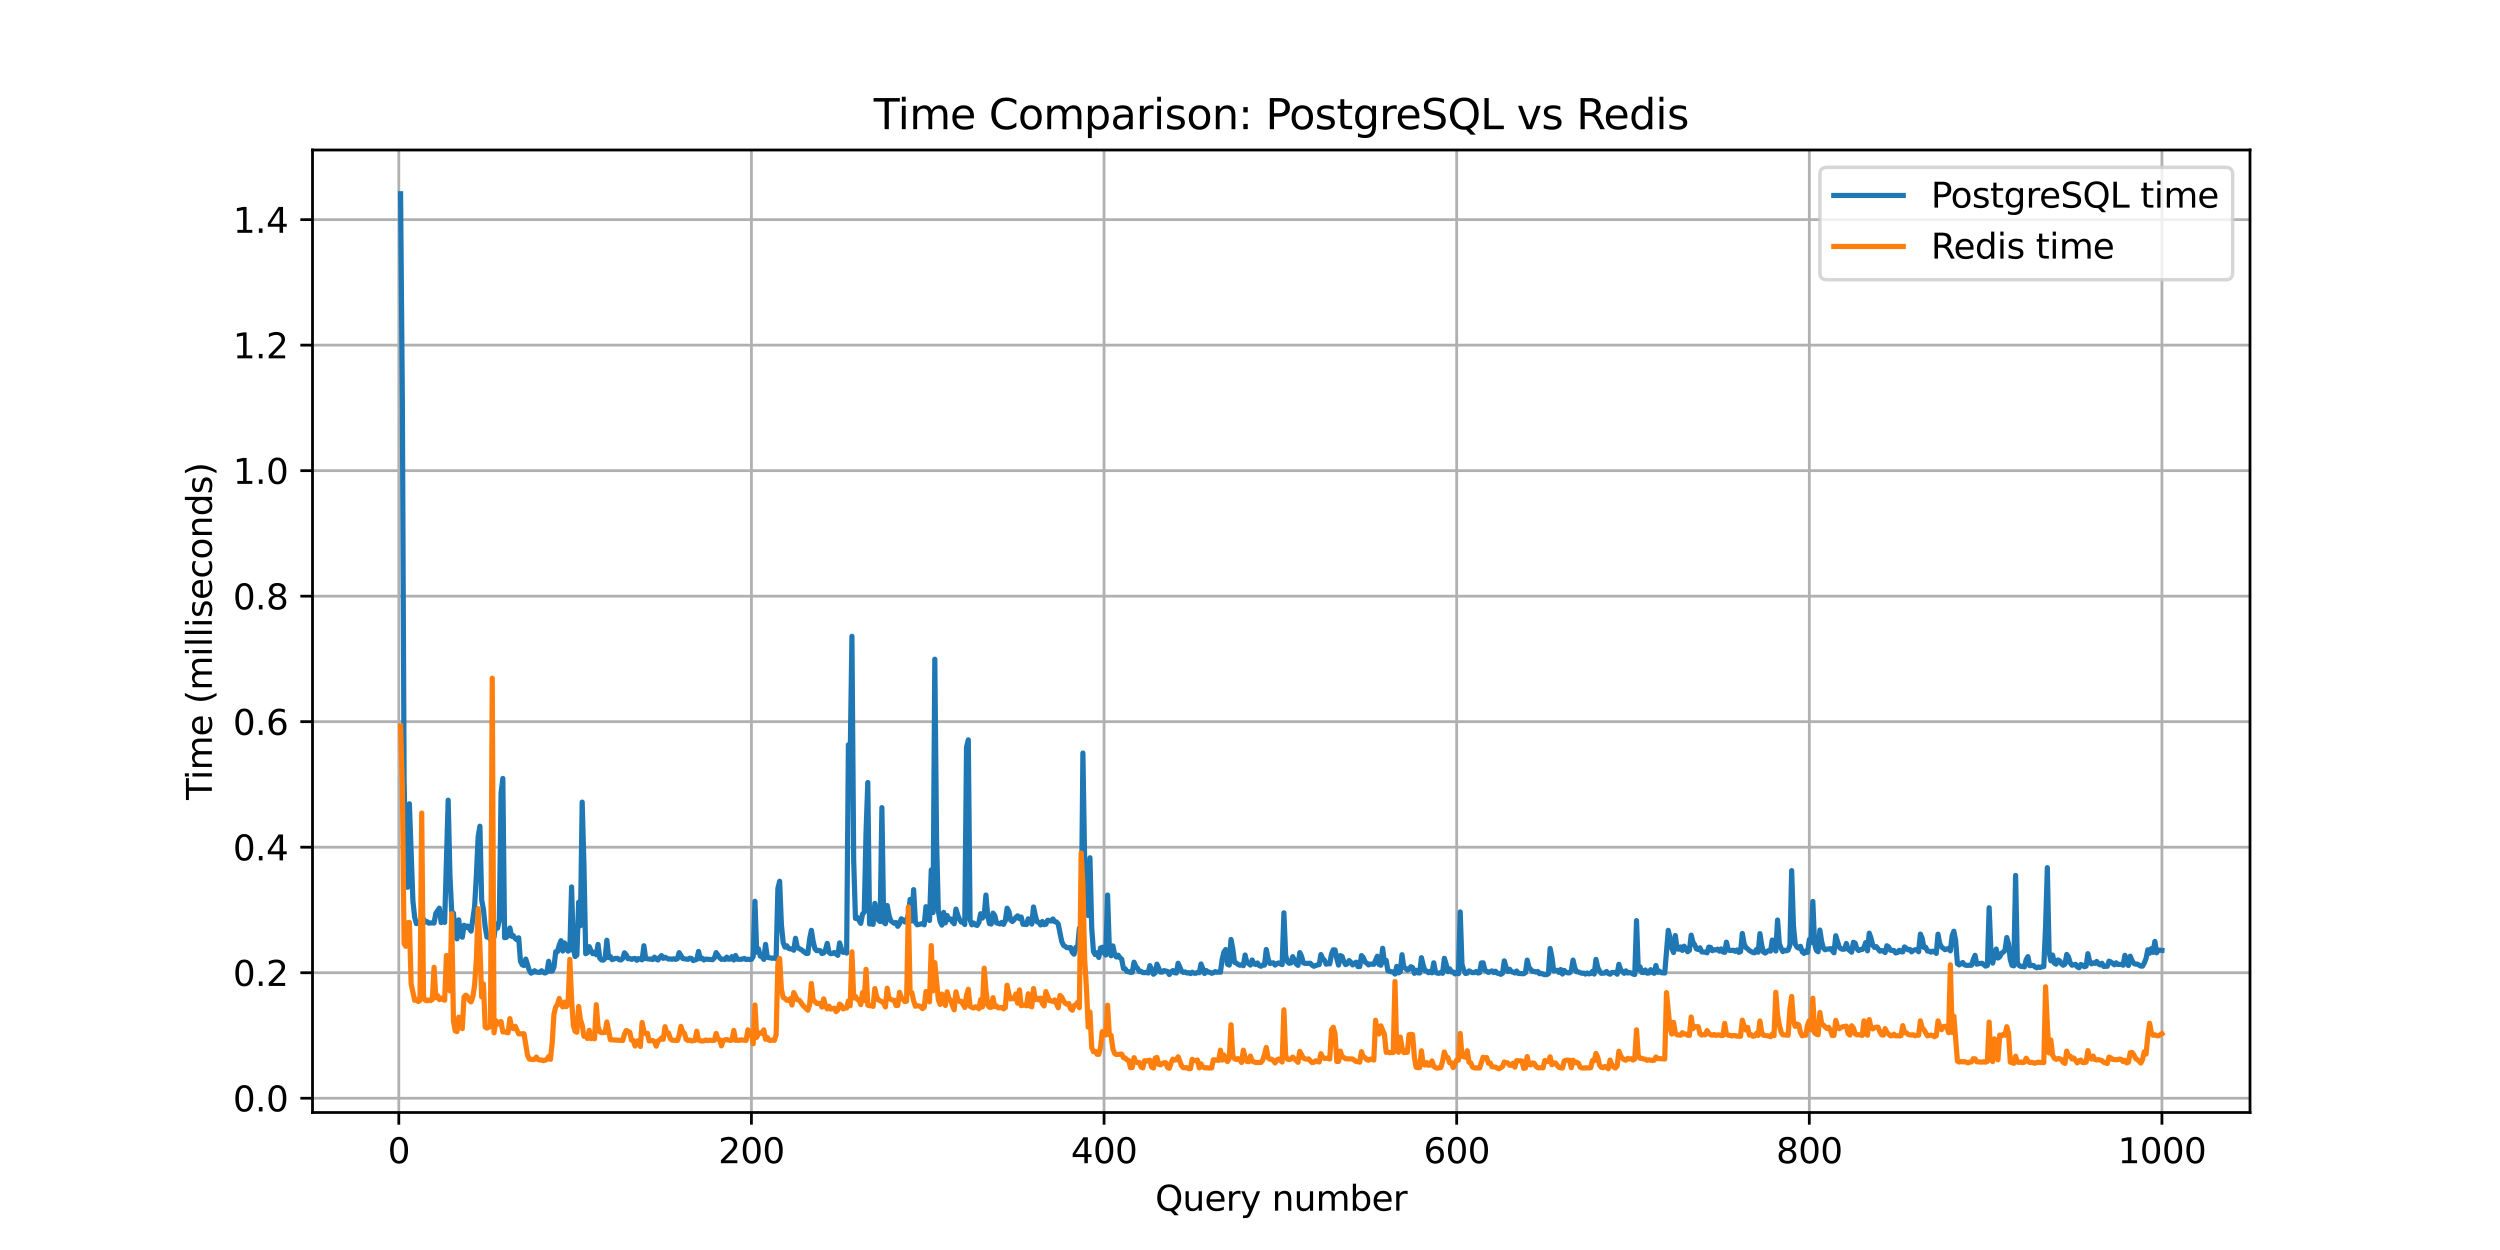 <?xml version="1.0" encoding="utf-8" standalone="no"?>
<!DOCTYPE svg PUBLIC "-//W3C//DTD SVG 1.1//EN"
  "http://www.w3.org/Graphics/SVG/1.1/DTD/svg11.dtd">
<svg xmlns:xlink="http://www.w3.org/1999/xlink" width="720pt" height="360pt" viewBox="0 0 720 360" xmlns="http://www.w3.org/2000/svg" version="1.1">
 <defs>
  <style type="text/css">*{stroke-linejoin: round; stroke-linecap: butt}</style>
 </defs>
 <g id="figure_1">
  <g id="patch_1">
   <path d="M 0 360 
L 720 360 
L 720 0 
L 0 0 
z
" style="fill: #ffffff"/>
  </g>
  <g id="axes_1">
   <g id="patch_2">
    <path d="M 90 320.4 
L 648 320.4 
L 648 43.2 
L 90 43.2 
z
" style="fill: #ffffff"/>
   </g>
   <g id="matplotlib.axis_1">
    <g id="xtick_1">
     <g id="line2d_1">
      <path d="M 114.856 320.4 
L 114.856 43.2 
" clip-path="url(#pd69e5271af)" style="fill: none; stroke: #b0b0b0; stroke-width: 0.8; stroke-linecap: square"/>
     </g>
     <g id="line2d_2">
      <defs>
       <path id="meeb3a347df" d="M 0 0 
L 0 3.5 
" style="stroke: #000000; stroke-width: 0.8"/>
      </defs>
      <g>
       <use xlink:href="#meeb3a347df" x="114.856" y="320.4" style="stroke: #000000; stroke-width: 0.8"/>
      </g>
     </g>
     <g id="text_1">
      <!-- 0 -->
      <g transform="translate(111.675 334.998) scale(0.1 -0.1)">
       <defs>
        <path id="DejaVuSans-30" d="M 2034 4250 
Q 1547 4250 1301 3770 
Q 1056 3291 1056 2328 
Q 1056 1369 1301 889 
Q 1547 409 2034 409 
Q 2525 409 2770 889 
Q 3016 1369 3016 2328 
Q 3016 3291 2770 3770 
Q 2525 4250 2034 4250 
z
M 2034 4750 
Q 2819 4750 3233 4129 
Q 3647 3509 3647 2328 
Q 3647 1150 3233 529 
Q 2819 -91 2034 -91 
Q 1250 -91 836 529 
Q 422 1150 422 2328 
Q 422 3509 836 4129 
Q 1250 4750 2034 4750 
z
" transform="scale(0.016)"/>
       </defs>
       <use xlink:href="#DejaVuSans-30"/>
      </g>
     </g>
    </g>
    <g id="xtick_2">
     <g id="line2d_3">
      <path d="M 216.412 320.4 
L 216.412 43.2 
" clip-path="url(#pd69e5271af)" style="fill: none; stroke: #b0b0b0; stroke-width: 0.8; stroke-linecap: square"/>
     </g>
     <g id="line2d_4">
      <g>
       <use xlink:href="#meeb3a347df" x="216.412" y="320.4" style="stroke: #000000; stroke-width: 0.8"/>
      </g>
     </g>
     <g id="text_2">
      <!-- 200 -->
      <g transform="translate(206.868 334.998) scale(0.1 -0.1)">
       <defs>
        <path id="DejaVuSans-32" d="M 1228 531 
L 3431 531 
L 3431 0 
L 469 0 
L 469 531 
Q 828 903 1448 1529 
Q 2069 2156 2228 2338 
Q 2531 2678 2651 2914 
Q 2772 3150 2772 3378 
Q 2772 3750 2511 3984 
Q 2250 4219 1831 4219 
Q 1534 4219 1204 4116 
Q 875 4013 500 3803 
L 500 4441 
Q 881 4594 1212 4672 
Q 1544 4750 1819 4750 
Q 2544 4750 2975 4387 
Q 3406 4025 3406 3419 
Q 3406 3131 3298 2873 
Q 3191 2616 2906 2266 
Q 2828 2175 2409 1742 
Q 1991 1309 1228 531 
z
" transform="scale(0.016)"/>
       </defs>
       <use xlink:href="#DejaVuSans-32"/>
       <use xlink:href="#DejaVuSans-30" x="63.623"/>
       <use xlink:href="#DejaVuSans-30" x="127.246"/>
      </g>
     </g>
    </g>
    <g id="xtick_3">
     <g id="line2d_5">
      <path d="M 317.968 320.4 
L 317.968 43.2 
" clip-path="url(#pd69e5271af)" style="fill: none; stroke: #b0b0b0; stroke-width: 0.8; stroke-linecap: square"/>
     </g>
     <g id="line2d_6">
      <g>
       <use xlink:href="#meeb3a347df" x="317.968" y="320.4" style="stroke: #000000; stroke-width: 0.8"/>
      </g>
     </g>
     <g id="text_3">
      <!-- 400 -->
      <g transform="translate(308.424 334.998) scale(0.1 -0.1)">
       <defs>
        <path id="DejaVuSans-34" d="M 2419 4116 
L 825 1625 
L 2419 1625 
L 2419 4116 
z
M 2253 4666 
L 3047 4666 
L 3047 1625 
L 3713 1625 
L 3713 1100 
L 3047 1100 
L 3047 0 
L 2419 0 
L 2419 1100 
L 313 1100 
L 313 1709 
L 2253 4666 
z
" transform="scale(0.016)"/>
       </defs>
       <use xlink:href="#DejaVuSans-34"/>
       <use xlink:href="#DejaVuSans-30" x="63.623"/>
       <use xlink:href="#DejaVuSans-30" x="127.246"/>
      </g>
     </g>
    </g>
    <g id="xtick_4">
     <g id="line2d_7">
      <path d="M 419.524 320.4 
L 419.524 43.2 
" clip-path="url(#pd69e5271af)" style="fill: none; stroke: #b0b0b0; stroke-width: 0.8; stroke-linecap: square"/>
     </g>
     <g id="line2d_8">
      <g>
       <use xlink:href="#meeb3a347df" x="419.524" y="320.4" style="stroke: #000000; stroke-width: 0.8"/>
      </g>
     </g>
     <g id="text_4">
      <!-- 600 -->
      <g transform="translate(409.98 334.998) scale(0.1 -0.1)">
       <defs>
        <path id="DejaVuSans-36" d="M 2113 2584 
Q 1688 2584 1439 2293 
Q 1191 2003 1191 1497 
Q 1191 994 1439 701 
Q 1688 409 2113 409 
Q 2538 409 2786 701 
Q 3034 994 3034 1497 
Q 3034 2003 2786 2293 
Q 2538 2584 2113 2584 
z
M 3366 4563 
L 3366 3988 
Q 3128 4100 2886 4159 
Q 2644 4219 2406 4219 
Q 1781 4219 1451 3797 
Q 1122 3375 1075 2522 
Q 1259 2794 1537 2939 
Q 1816 3084 2150 3084 
Q 2853 3084 3261 2657 
Q 3669 2231 3669 1497 
Q 3669 778 3244 343 
Q 2819 -91 2113 -91 
Q 1303 -91 875 529 
Q 447 1150 447 2328 
Q 447 3434 972 4092 
Q 1497 4750 2381 4750 
Q 2619 4750 2861 4703 
Q 3103 4656 3366 4563 
z
" transform="scale(0.016)"/>
       </defs>
       <use xlink:href="#DejaVuSans-36"/>
       <use xlink:href="#DejaVuSans-30" x="63.623"/>
       <use xlink:href="#DejaVuSans-30" x="127.246"/>
      </g>
     </g>
    </g>
    <g id="xtick_5">
     <g id="line2d_9">
      <path d="M 521.08 320.4 
L 521.08 43.2 
" clip-path="url(#pd69e5271af)" style="fill: none; stroke: #b0b0b0; stroke-width: 0.8; stroke-linecap: square"/>
     </g>
     <g id="line2d_10">
      <g>
       <use xlink:href="#meeb3a347df" x="521.08" y="320.4" style="stroke: #000000; stroke-width: 0.8"/>
      </g>
     </g>
     <g id="text_5">
      <!-- 800 -->
      <g transform="translate(511.537 334.998) scale(0.1 -0.1)">
       <defs>
        <path id="DejaVuSans-38" d="M 2034 2216 
Q 1584 2216 1326 1975 
Q 1069 1734 1069 1313 
Q 1069 891 1326 650 
Q 1584 409 2034 409 
Q 2484 409 2743 651 
Q 3003 894 3003 1313 
Q 3003 1734 2745 1975 
Q 2488 2216 2034 2216 
z
M 1403 2484 
Q 997 2584 770 2862 
Q 544 3141 544 3541 
Q 544 4100 942 4425 
Q 1341 4750 2034 4750 
Q 2731 4750 3128 4425 
Q 3525 4100 3525 3541 
Q 3525 3141 3298 2862 
Q 3072 2584 2669 2484 
Q 3125 2378 3379 2068 
Q 3634 1759 3634 1313 
Q 3634 634 3220 271 
Q 2806 -91 2034 -91 
Q 1263 -91 848 271 
Q 434 634 434 1313 
Q 434 1759 690 2068 
Q 947 2378 1403 2484 
z
M 1172 3481 
Q 1172 3119 1398 2916 
Q 1625 2713 2034 2713 
Q 2441 2713 2670 2916 
Q 2900 3119 2900 3481 
Q 2900 3844 2670 4047 
Q 2441 4250 2034 4250 
Q 1625 4250 1398 4047 
Q 1172 3844 1172 3481 
z
" transform="scale(0.016)"/>
       </defs>
       <use xlink:href="#DejaVuSans-38"/>
       <use xlink:href="#DejaVuSans-30" x="63.623"/>
       <use xlink:href="#DejaVuSans-30" x="127.246"/>
      </g>
     </g>
    </g>
    <g id="xtick_6">
     <g id="line2d_11">
      <path d="M 622.636 320.4 
L 622.636 43.2 
" clip-path="url(#pd69e5271af)" style="fill: none; stroke: #b0b0b0; stroke-width: 0.8; stroke-linecap: square"/>
     </g>
     <g id="line2d_12">
      <g>
       <use xlink:href="#meeb3a347df" x="622.636" y="320.4" style="stroke: #000000; stroke-width: 0.8"/>
      </g>
     </g>
     <g id="text_6">
      <!-- 1000 -->
      <g transform="translate(609.911 334.998) scale(0.1 -0.1)">
       <defs>
        <path id="DejaVuSans-31" d="M 794 531 
L 1825 531 
L 1825 4091 
L 703 3866 
L 703 4441 
L 1819 4666 
L 2450 4666 
L 2450 531 
L 3481 531 
L 3481 0 
L 794 0 
L 794 531 
z
" transform="scale(0.016)"/>
       </defs>
       <use xlink:href="#DejaVuSans-31"/>
       <use xlink:href="#DejaVuSans-30" x="63.623"/>
       <use xlink:href="#DejaVuSans-30" x="127.246"/>
       <use xlink:href="#DejaVuSans-30" x="190.869"/>
      </g>
     </g>
    </g>
    <g id="text_7">
     <!-- Query number -->
     <g transform="translate(332.701 348.677) scale(0.1 -0.1)">
      <defs>
       <path id="DejaVuSans-51" d="M 2522 4238 
Q 1834 4238 1429 3725 
Q 1025 3213 1025 2328 
Q 1025 1447 1429 934 
Q 1834 422 2522 422 
Q 3209 422 3611 934 
Q 4013 1447 4013 2328 
Q 4013 3213 3611 3725 
Q 3209 4238 2522 4238 
z
M 3406 84 
L 4238 -825 
L 3475 -825 
L 2784 -78 
Q 2681 -84 2626 -87 
Q 2572 -91 2522 -91 
Q 1538 -91 948 567 
Q 359 1225 359 2328 
Q 359 3434 948 4092 
Q 1538 4750 2522 4750 
Q 3503 4750 4090 4092 
Q 4678 3434 4678 2328 
Q 4678 1516 4351 937 
Q 4025 359 3406 84 
z
" transform="scale(0.016)"/>
       <path id="DejaVuSans-75" d="M 544 1381 
L 544 3500 
L 1119 3500 
L 1119 1403 
Q 1119 906 1312 657 
Q 1506 409 1894 409 
Q 2359 409 2629 706 
Q 2900 1003 2900 1516 
L 2900 3500 
L 3475 3500 
L 3475 0 
L 2900 0 
L 2900 538 
Q 2691 219 2414 64 
Q 2138 -91 1772 -91 
Q 1169 -91 856 284 
Q 544 659 544 1381 
z
M 1991 3584 
L 1991 3584 
z
" transform="scale(0.016)"/>
       <path id="DejaVuSans-65" d="M 3597 1894 
L 3597 1613 
L 953 1613 
Q 991 1019 1311 708 
Q 1631 397 2203 397 
Q 2534 397 2845 478 
Q 3156 559 3463 722 
L 3463 178 
Q 3153 47 2828 -22 
Q 2503 -91 2169 -91 
Q 1331 -91 842 396 
Q 353 884 353 1716 
Q 353 2575 817 3079 
Q 1281 3584 2069 3584 
Q 2775 3584 3186 3129 
Q 3597 2675 3597 1894 
z
M 3022 2063 
Q 3016 2534 2758 2815 
Q 2500 3097 2075 3097 
Q 1594 3097 1305 2825 
Q 1016 2553 972 2059 
L 3022 2063 
z
" transform="scale(0.016)"/>
       <path id="DejaVuSans-72" d="M 2631 2963 
Q 2534 3019 2420 3045 
Q 2306 3072 2169 3072 
Q 1681 3072 1420 2755 
Q 1159 2438 1159 1844 
L 1159 0 
L 581 0 
L 581 3500 
L 1159 3500 
L 1159 2956 
Q 1341 3275 1631 3429 
Q 1922 3584 2338 3584 
Q 2397 3584 2469 3576 
Q 2541 3569 2628 3553 
L 2631 2963 
z
" transform="scale(0.016)"/>
       <path id="DejaVuSans-79" d="M 2059 -325 
Q 1816 -950 1584 -1140 
Q 1353 -1331 966 -1331 
L 506 -1331 
L 506 -850 
L 844 -850 
Q 1081 -850 1212 -737 
Q 1344 -625 1503 -206 
L 1606 56 
L 191 3500 
L 800 3500 
L 1894 763 
L 2988 3500 
L 3597 3500 
L 2059 -325 
z
" transform="scale(0.016)"/>
       <path id="DejaVuSans-20" transform="scale(0.016)"/>
       <path id="DejaVuSans-6e" d="M 3513 2113 
L 3513 0 
L 2938 0 
L 2938 2094 
Q 2938 2591 2744 2837 
Q 2550 3084 2163 3084 
Q 1697 3084 1428 2787 
Q 1159 2491 1159 1978 
L 1159 0 
L 581 0 
L 581 3500 
L 1159 3500 
L 1159 2956 
Q 1366 3272 1645 3428 
Q 1925 3584 2291 3584 
Q 2894 3584 3203 3211 
Q 3513 2838 3513 2113 
z
" transform="scale(0.016)"/>
       <path id="DejaVuSans-6d" d="M 3328 2828 
Q 3544 3216 3844 3400 
Q 4144 3584 4550 3584 
Q 5097 3584 5394 3201 
Q 5691 2819 5691 2113 
L 5691 0 
L 5113 0 
L 5113 2094 
Q 5113 2597 4934 2840 
Q 4756 3084 4391 3084 
Q 3944 3084 3684 2787 
Q 3425 2491 3425 1978 
L 3425 0 
L 2847 0 
L 2847 2094 
Q 2847 2600 2669 2842 
Q 2491 3084 2119 3084 
Q 1678 3084 1418 2786 
Q 1159 2488 1159 1978 
L 1159 0 
L 581 0 
L 581 3500 
L 1159 3500 
L 1159 2956 
Q 1356 3278 1631 3431 
Q 1906 3584 2284 3584 
Q 2666 3584 2933 3390 
Q 3200 3197 3328 2828 
z
" transform="scale(0.016)"/>
       <path id="DejaVuSans-62" d="M 3116 1747 
Q 3116 2381 2855 2742 
Q 2594 3103 2138 3103 
Q 1681 3103 1420 2742 
Q 1159 2381 1159 1747 
Q 1159 1113 1420 752 
Q 1681 391 2138 391 
Q 2594 391 2855 752 
Q 3116 1113 3116 1747 
z
M 1159 2969 
Q 1341 3281 1617 3432 
Q 1894 3584 2278 3584 
Q 2916 3584 3314 3078 
Q 3713 2572 3713 1747 
Q 3713 922 3314 415 
Q 2916 -91 2278 -91 
Q 1894 -91 1617 61 
Q 1341 213 1159 525 
L 1159 0 
L 581 0 
L 581 4863 
L 1159 4863 
L 1159 2969 
z
" transform="scale(0.016)"/>
      </defs>
      <use xlink:href="#DejaVuSans-51"/>
      <use xlink:href="#DejaVuSans-75" x="78.711"/>
      <use xlink:href="#DejaVuSans-65" x="142.09"/>
      <use xlink:href="#DejaVuSans-72" x="203.613"/>
      <use xlink:href="#DejaVuSans-79" x="244.727"/>
      <use xlink:href="#DejaVuSans-20" x="303.906"/>
      <use xlink:href="#DejaVuSans-6e" x="335.693"/>
      <use xlink:href="#DejaVuSans-75" x="399.072"/>
      <use xlink:href="#DejaVuSans-6d" x="462.451"/>
      <use xlink:href="#DejaVuSans-62" x="559.863"/>
      <use xlink:href="#DejaVuSans-65" x="623.34"/>
      <use xlink:href="#DejaVuSans-72" x="684.863"/>
     </g>
    </g>
   </g>
   <g id="matplotlib.axis_2">
    <g id="ytick_1">
     <g id="line2d_13">
      <path d="M 90 316.289 
L 648 316.289 
" clip-path="url(#pd69e5271af)" style="fill: none; stroke: #b0b0b0; stroke-width: 0.8; stroke-linecap: square"/>
     </g>
     <g id="line2d_14">
      <defs>
       <path id="m912ab65260" d="M 0 0 
L -3.5 0 
" style="stroke: #000000; stroke-width: 0.8"/>
      </defs>
      <g>
       <use xlink:href="#m912ab65260" x="90" y="316.289" style="stroke: #000000; stroke-width: 0.8"/>
      </g>
     </g>
     <g id="text_8">
      <!-- 0.0 -->
      <g transform="translate(67.097 320.088) scale(0.1 -0.1)">
       <defs>
        <path id="DejaVuSans-2e" d="M 684 794 
L 1344 794 
L 1344 0 
L 684 0 
L 684 794 
z
" transform="scale(0.016)"/>
       </defs>
       <use xlink:href="#DejaVuSans-30"/>
       <use xlink:href="#DejaVuSans-2e" x="63.623"/>
       <use xlink:href="#DejaVuSans-30" x="95.41"/>
      </g>
     </g>
    </g>
    <g id="ytick_2">
     <g id="line2d_15">
      <path d="M 90 280.141 
L 648 280.141 
" clip-path="url(#pd69e5271af)" style="fill: none; stroke: #b0b0b0; stroke-width: 0.8; stroke-linecap: square"/>
     </g>
     <g id="line2d_16">
      <g>
       <use xlink:href="#m912ab65260" x="90" y="280.141" style="stroke: #000000; stroke-width: 0.8"/>
      </g>
     </g>
     <g id="text_9">
      <!-- 0.2 -->
      <g transform="translate(67.097 283.94) scale(0.1 -0.1)">
       <use xlink:href="#DejaVuSans-30"/>
       <use xlink:href="#DejaVuSans-2e" x="63.623"/>
       <use xlink:href="#DejaVuSans-32" x="95.41"/>
      </g>
     </g>
    </g>
    <g id="ytick_3">
     <g id="line2d_17">
      <path d="M 90 243.993 
L 648 243.993 
" clip-path="url(#pd69e5271af)" style="fill: none; stroke: #b0b0b0; stroke-width: 0.8; stroke-linecap: square"/>
     </g>
     <g id="line2d_18">
      <g>
       <use xlink:href="#m912ab65260" x="90" y="243.993" style="stroke: #000000; stroke-width: 0.8"/>
      </g>
     </g>
     <g id="text_10">
      <!-- 0.4 -->
      <g transform="translate(67.097 247.792) scale(0.1 -0.1)">
       <use xlink:href="#DejaVuSans-30"/>
       <use xlink:href="#DejaVuSans-2e" x="63.623"/>
       <use xlink:href="#DejaVuSans-34" x="95.41"/>
      </g>
     </g>
    </g>
    <g id="ytick_4">
     <g id="line2d_19">
      <path d="M 90 207.845 
L 648 207.845 
" clip-path="url(#pd69e5271af)" style="fill: none; stroke: #b0b0b0; stroke-width: 0.8; stroke-linecap: square"/>
     </g>
     <g id="line2d_20">
      <g>
       <use xlink:href="#m912ab65260" x="90" y="207.845" style="stroke: #000000; stroke-width: 0.8"/>
      </g>
     </g>
     <g id="text_11">
      <!-- 0.6 -->
      <g transform="translate(67.097 211.645) scale(0.1 -0.1)">
       <use xlink:href="#DejaVuSans-30"/>
       <use xlink:href="#DejaVuSans-2e" x="63.623"/>
       <use xlink:href="#DejaVuSans-36" x="95.41"/>
      </g>
     </g>
    </g>
    <g id="ytick_5">
     <g id="line2d_21">
      <path d="M 90 171.697 
L 648 171.697 
" clip-path="url(#pd69e5271af)" style="fill: none; stroke: #b0b0b0; stroke-width: 0.8; stroke-linecap: square"/>
     </g>
     <g id="line2d_22">
      <g>
       <use xlink:href="#m912ab65260" x="90" y="171.697" style="stroke: #000000; stroke-width: 0.8"/>
      </g>
     </g>
     <g id="text_12">
      <!-- 0.8 -->
      <g transform="translate(67.097 175.497) scale(0.1 -0.1)">
       <use xlink:href="#DejaVuSans-30"/>
       <use xlink:href="#DejaVuSans-2e" x="63.623"/>
       <use xlink:href="#DejaVuSans-38" x="95.41"/>
      </g>
     </g>
    </g>
    <g id="ytick_6">
     <g id="line2d_23">
      <path d="M 90 135.55 
L 648 135.55 
" clip-path="url(#pd69e5271af)" style="fill: none; stroke: #b0b0b0; stroke-width: 0.8; stroke-linecap: square"/>
     </g>
     <g id="line2d_24">
      <g>
       <use xlink:href="#m912ab65260" x="90" y="135.55" style="stroke: #000000; stroke-width: 0.8"/>
      </g>
     </g>
     <g id="text_13">
      <!-- 1.0 -->
      <g transform="translate(67.097 139.349) scale(0.1 -0.1)">
       <use xlink:href="#DejaVuSans-31"/>
       <use xlink:href="#DejaVuSans-2e" x="63.623"/>
       <use xlink:href="#DejaVuSans-30" x="95.41"/>
      </g>
     </g>
    </g>
    <g id="ytick_7">
     <g id="line2d_25">
      <path d="M 90 99.402 
L 648 99.402 
" clip-path="url(#pd69e5271af)" style="fill: none; stroke: #b0b0b0; stroke-width: 0.8; stroke-linecap: square"/>
     </g>
     <g id="line2d_26">
      <g>
       <use xlink:href="#m912ab65260" x="90" y="99.402" style="stroke: #000000; stroke-width: 0.8"/>
      </g>
     </g>
     <g id="text_14">
      <!-- 1.2 -->
      <g transform="translate(67.097 103.201) scale(0.1 -0.1)">
       <use xlink:href="#DejaVuSans-31"/>
       <use xlink:href="#DejaVuSans-2e" x="63.623"/>
       <use xlink:href="#DejaVuSans-32" x="95.41"/>
      </g>
     </g>
    </g>
    <g id="ytick_8">
     <g id="line2d_27">
      <path d="M 90 63.254 
L 648 63.254 
" clip-path="url(#pd69e5271af)" style="fill: none; stroke: #b0b0b0; stroke-width: 0.8; stroke-linecap: square"/>
     </g>
     <g id="line2d_28">
      <g>
       <use xlink:href="#m912ab65260" x="90" y="63.254" style="stroke: #000000; stroke-width: 0.8"/>
      </g>
     </g>
     <g id="text_15">
      <!-- 1.4 -->
      <g transform="translate(67.097 67.053) scale(0.1 -0.1)">
       <use xlink:href="#DejaVuSans-31"/>
       <use xlink:href="#DejaVuSans-2e" x="63.623"/>
       <use xlink:href="#DejaVuSans-34" x="95.41"/>
      </g>
     </g>
    </g>
    <g id="text_16">
     <!-- Time (milliseconds) -->
     <g transform="translate(61.017 230.388) rotate(-90) scale(0.1 -0.1)">
      <defs>
       <path id="DejaVuSans-54" d="M -19 4666 
L 3928 4666 
L 3928 4134 
L 2272 4134 
L 2272 0 
L 1638 0 
L 1638 4134 
L -19 4134 
L -19 4666 
z
" transform="scale(0.016)"/>
       <path id="DejaVuSans-69" d="M 603 3500 
L 1178 3500 
L 1178 0 
L 603 0 
L 603 3500 
z
M 603 4863 
L 1178 4863 
L 1178 4134 
L 603 4134 
L 603 4863 
z
" transform="scale(0.016)"/>
       <path id="DejaVuSans-28" d="M 1984 4856 
Q 1566 4138 1362 3434 
Q 1159 2731 1159 2009 
Q 1159 1288 1364 580 
Q 1569 -128 1984 -844 
L 1484 -844 
Q 1016 -109 783 600 
Q 550 1309 550 2009 
Q 550 2706 781 3412 
Q 1013 4119 1484 4856 
L 1984 4856 
z
" transform="scale(0.016)"/>
       <path id="DejaVuSans-6c" d="M 603 4863 
L 1178 4863 
L 1178 0 
L 603 0 
L 603 4863 
z
" transform="scale(0.016)"/>
       <path id="DejaVuSans-73" d="M 2834 3397 
L 2834 2853 
Q 2591 2978 2328 3040 
Q 2066 3103 1784 3103 
Q 1356 3103 1142 2972 
Q 928 2841 928 2578 
Q 928 2378 1081 2264 
Q 1234 2150 1697 2047 
L 1894 2003 
Q 2506 1872 2764 1633 
Q 3022 1394 3022 966 
Q 3022 478 2636 193 
Q 2250 -91 1575 -91 
Q 1294 -91 989 -36 
Q 684 19 347 128 
L 347 722 
Q 666 556 975 473 
Q 1284 391 1588 391 
Q 1994 391 2212 530 
Q 2431 669 2431 922 
Q 2431 1156 2273 1281 
Q 2116 1406 1581 1522 
L 1381 1569 
Q 847 1681 609 1914 
Q 372 2147 372 2553 
Q 372 3047 722 3315 
Q 1072 3584 1716 3584 
Q 2034 3584 2315 3537 
Q 2597 3491 2834 3397 
z
" transform="scale(0.016)"/>
       <path id="DejaVuSans-63" d="M 3122 3366 
L 3122 2828 
Q 2878 2963 2633 3030 
Q 2388 3097 2138 3097 
Q 1578 3097 1268 2742 
Q 959 2388 959 1747 
Q 959 1106 1268 751 
Q 1578 397 2138 397 
Q 2388 397 2633 464 
Q 2878 531 3122 666 
L 3122 134 
Q 2881 22 2623 -34 
Q 2366 -91 2075 -91 
Q 1284 -91 818 406 
Q 353 903 353 1747 
Q 353 2603 823 3093 
Q 1294 3584 2113 3584 
Q 2378 3584 2631 3529 
Q 2884 3475 3122 3366 
z
" transform="scale(0.016)"/>
       <path id="DejaVuSans-6f" d="M 1959 3097 
Q 1497 3097 1228 2736 
Q 959 2375 959 1747 
Q 959 1119 1226 758 
Q 1494 397 1959 397 
Q 2419 397 2687 759 
Q 2956 1122 2956 1747 
Q 2956 2369 2687 2733 
Q 2419 3097 1959 3097 
z
M 1959 3584 
Q 2709 3584 3137 3096 
Q 3566 2609 3566 1747 
Q 3566 888 3137 398 
Q 2709 -91 1959 -91 
Q 1206 -91 779 398 
Q 353 888 353 1747 
Q 353 2609 779 3096 
Q 1206 3584 1959 3584 
z
" transform="scale(0.016)"/>
       <path id="DejaVuSans-64" d="M 2906 2969 
L 2906 4863 
L 3481 4863 
L 3481 0 
L 2906 0 
L 2906 525 
Q 2725 213 2448 61 
Q 2172 -91 1784 -91 
Q 1150 -91 751 415 
Q 353 922 353 1747 
Q 353 2572 751 3078 
Q 1150 3584 1784 3584 
Q 2172 3584 2448 3432 
Q 2725 3281 2906 2969 
z
M 947 1747 
Q 947 1113 1208 752 
Q 1469 391 1925 391 
Q 2381 391 2643 752 
Q 2906 1113 2906 1747 
Q 2906 2381 2643 2742 
Q 2381 3103 1925 3103 
Q 1469 3103 1208 2742 
Q 947 2381 947 1747 
z
" transform="scale(0.016)"/>
       <path id="DejaVuSans-29" d="M 513 4856 
L 1013 4856 
Q 1481 4119 1714 3412 
Q 1947 2706 1947 2009 
Q 1947 1309 1714 600 
Q 1481 -109 1013 -844 
L 513 -844 
Q 928 -128 1133 580 
Q 1338 1288 1338 2009 
Q 1338 2731 1133 3434 
Q 928 4138 513 4856 
z
" transform="scale(0.016)"/>
      </defs>
      <use xlink:href="#DejaVuSans-54"/>
      <use xlink:href="#DejaVuSans-69" x="57.959"/>
      <use xlink:href="#DejaVuSans-6d" x="85.742"/>
      <use xlink:href="#DejaVuSans-65" x="183.154"/>
      <use xlink:href="#DejaVuSans-20" x="244.678"/>
      <use xlink:href="#DejaVuSans-28" x="276.465"/>
      <use xlink:href="#DejaVuSans-6d" x="315.479"/>
      <use xlink:href="#DejaVuSans-69" x="412.891"/>
      <use xlink:href="#DejaVuSans-6c" x="440.674"/>
      <use xlink:href="#DejaVuSans-6c" x="468.457"/>
      <use xlink:href="#DejaVuSans-69" x="496.24"/>
      <use xlink:href="#DejaVuSans-73" x="524.023"/>
      <use xlink:href="#DejaVuSans-65" x="576.123"/>
      <use xlink:href="#DejaVuSans-63" x="637.646"/>
      <use xlink:href="#DejaVuSans-6f" x="692.627"/>
      <use xlink:href="#DejaVuSans-6e" x="753.809"/>
      <use xlink:href="#DejaVuSans-64" x="817.188"/>
      <use xlink:href="#DejaVuSans-73" x="880.664"/>
      <use xlink:href="#DejaVuSans-29" x="932.764"/>
     </g>
    </g>
   </g>
   <g id="line2d_29">
    <path d="M 115.364 55.8 
L 115.871 114.405 
L 116.379 224.375 
L 116.887 252.255 
L 117.395 255.53 
L 117.903 231.485 
L 118.918 259.451 
L 119.426 264.234 
L 119.934 266.001 
L 120.441 265.786 
L 120.949 265.786 
L 121.457 266.217 
L 121.965 264.665 
L 122.473 265.527 
L 122.98 265.441 
L 123.488 265.872 
L 123.996 265.786 
L 125.011 265.829 
L 125.519 263.028 
L 126.535 261.563 
L 127.043 265.699 
L 127.55 264.191 
L 128.058 265.656 
L 129.074 230.45 
L 129.581 252.039 
L 130.089 262.511 
L 130.597 263.028 
L 131.105 269.836 
L 131.613 270.396 
L 132.12 264.924 
L 132.628 269.362 
L 133.136 269.922 
L 133.644 266.475 
L 134.152 267.121 
L 134.659 266.691 
L 135.675 268.156 
L 136.69 261.046 
L 137.198 252.039 
L 137.706 241.008 
L 138.214 237.948 
L 138.722 259.193 
L 139.229 261.95 
L 139.737 266.992 
L 140.245 269.879 
L 140.753 269.836 
L 141.26 270.612 
L 141.768 270.569 
L 142.276 269.922 
L 142.784 266.087 
L 143.292 267.294 
L 143.799 265.139 
L 144.307 228.382 
L 144.815 224.202 
L 145.323 270.052 
L 145.83 269.966 
L 146.338 269.319 
L 146.846 267.251 
L 147.354 269.664 
L 147.862 269.492 
L 148.369 270.267 
L 148.877 270.655 
L 149.385 270.095 
L 149.893 276.86 
L 150.4 277.851 
L 150.908 278.067 
L 151.416 276.214 
L 152.432 279.446 
L 152.939 280.264 
L 153.447 280.049 
L 153.955 279.575 
L 154.463 279.963 
L 155.478 280.049 
L 155.986 279.575 
L 156.494 280.092 
L 157.002 280.221 
L 157.509 279.92 
L 158.017 276.86 
L 158.525 279.704 
L 159.033 279.661 
L 159.541 278.541 
L 160.048 274.102 
L 160.556 274.059 
L 161.064 272.163 
L 161.572 270.914 
L 162.079 273.887 
L 162.587 271.56 
L 163.603 273.93 
L 164.111 273.542 
L 164.618 255.444 
L 165.126 273.37 
L 165.634 275.481 
L 166.142 275.05 
L 166.649 259.839 
L 167.157 266.604 
L 167.665 231.011 
L 168.173 248.894 
L 168.681 274.663 
L 169.188 274.361 
L 169.696 272.637 
L 170.204 273.801 
L 170.712 274.663 
L 171.219 274.232 
L 171.727 274.964 
L 172.235 271.991 
L 172.743 275.955 
L 173.251 276.472 
L 173.758 276.515 
L 174.266 275.998 
L 174.774 270.784 
L 175.282 275.783 
L 175.79 275.481 
L 176.297 276.386 
L 177.313 275.998 
L 177.821 275.998 
L 178.328 276.386 
L 178.836 276.472 
L 179.344 276.041 
L 179.852 274.404 
L 180.36 275.007 
L 180.867 276.128 
L 181.375 275.998 
L 181.883 276.3 
L 182.391 276.085 
L 182.898 276.041 
L 183.406 276.559 
L 183.914 276.085 
L 184.93 276.429 
L 185.437 272.379 
L 185.945 276.041 
L 186.961 276.214 
L 187.468 276.214 
L 187.976 276.343 
L 188.484 275.654 
L 188.992 276.214 
L 189.5 276.472 
L 190.007 275.697 
L 190.515 275.223 
L 191.023 275.998 
L 191.531 275.697 
L 192.546 276.214 
L 193.054 276.171 
L 193.562 276.257 
L 194.07 276.128 
L 194.577 276.3 
L 195.085 276.128 
L 195.593 274.361 
L 196.609 276.041 
L 197.624 276.214 
L 198.132 276.3 
L 198.64 275.955 
L 199.147 276.041 
L 199.655 276.645 
L 200.671 276.3 
L 201.179 274.016 
L 201.686 276.085 
L 202.194 275.955 
L 202.702 276.472 
L 203.21 276.214 
L 205.241 276.386 
L 205.749 275.869 
L 206.256 274.361 
L 207.272 275.869 
L 207.78 276.3 
L 208.287 276.214 
L 208.795 276.343 
L 209.303 275.654 
L 209.811 276.257 
L 210.319 276.214 
L 210.826 275.524 
L 211.334 276.472 
L 211.842 275.18 
L 212.35 276.257 
L 213.365 276.3 
L 214.381 276.041 
L 214.889 276.343 
L 215.396 276.257 
L 215.904 276.343 
L 216.412 276.3 
L 216.92 275.524 
L 217.428 259.58 
L 217.935 274.232 
L 218.443 273.284 
L 218.951 275.352 
L 219.459 275.524 
L 219.966 276.3 
L 220.474 271.991 
L 220.982 275.697 
L 222.505 275.998 
L 223.013 275.826 
L 223.521 276.128 
L 224.029 255.875 
L 224.536 253.806 
L 225.044 266.346 
L 225.552 271.474 
L 226.06 272.766 
L 226.568 272.379 
L 227.075 273.111 
L 227.583 273.284 
L 228.091 273.284 
L 228.599 273.671 
L 229.106 270.224 
L 229.614 272.766 
L 230.122 273.197 
L 230.63 273.413 
L 232.153 274.576 
L 232.661 274.576 
L 233.169 270.483 
L 233.676 267.94 
L 234.184 271.086 
L 234.692 273.24 
L 235.2 273.801 
L 235.708 273.671 
L 236.215 273.801 
L 236.723 274.619 
L 237.231 274.447 
L 237.739 273.585 
L 238.247 271.689 
L 238.754 274.275 
L 239.262 274.663 
L 239.77 274.576 
L 240.278 274.318 
L 241.293 275.137 
L 241.801 271.56 
L 242.309 273.24 
L 242.817 274.275 
L 243.324 274.145 
L 243.832 274.49 
L 244.34 214.507 
L 244.848 218.514 
L 245.355 183.265 
L 245.863 247.946 
L 246.371 264.493 
L 246.879 264.191 
L 247.894 265.915 
L 248.402 263.286 
L 248.91 262.683 
L 249.418 239.715 
L 249.925 225.366 
L 250.433 266.087 
L 250.941 266.087 
L 251.449 266.217 
L 251.957 260.184 
L 252.464 263.416 
L 252.972 264.967 
L 253.48 265.398 
L 253.988 232.605 
L 254.495 265.57 
L 255.003 266.044 
L 255.511 260.787 
L 256.019 263.545 
L 256.527 265.182 
L 257.542 265.915 
L 258.05 265.699 
L 258.558 266.777 
L 259.066 265.958 
L 259.573 264.622 
L 260.081 264.967 
L 260.589 265.527 
L 261.097 265.01 
L 261.604 263.459 
L 262.112 259.02 
L 262.62 265.225 
L 263.128 256.219 
L 263.636 265.57 
L 264.143 266.346 
L 265.667 266.001 
L 266.174 266.346 
L 266.682 261.132 
L 267.19 263.588 
L 267.698 265.096 
L 268.206 250.531 
L 268.713 262.812 
L 269.221 189.858 
L 269.729 241.74 
L 270.237 262.381 
L 270.744 265.355 
L 271.252 266.432 
L 271.76 262.769 
L 272.268 265.786 
L 272.776 263.674 
L 273.283 264.838 
L 273.791 264.665 
L 274.299 265.527 
L 274.807 266.044 
L 275.314 261.821 
L 275.822 263.502 
L 276.33 264.795 
L 276.838 265.57 
L 277.346 265.57 
L 277.853 266.26 
L 278.361 215.153 
L 278.869 213.085 
L 279.377 264.881 
L 279.885 266.346 
L 280.392 265.829 
L 280.9 266.346 
L 281.408 266.518 
L 281.916 265.656 
L 282.423 263.157 
L 282.931 264.407 
L 283.439 263.631 
L 283.947 257.771 
L 284.455 263.76 
L 284.962 266.001 
L 285.47 266.13 
L 285.978 262.985 
L 286.486 263.674 
L 286.993 265.786 
L 288.009 266.087 
L 288.517 265.656 
L 289.025 266.217 
L 289.532 265.182 
L 290.04 261.563 
L 290.548 262.424 
L 291.056 264.967 
L 291.563 265.398 
L 292.071 264.881 
L 292.579 264.191 
L 293.087 263.76 
L 293.595 264.579 
L 294.102 264.105 
L 294.61 266.173 
L 295.626 266.26 
L 296.133 264.622 
L 296.641 264.967 
L 297.149 266.13 
L 297.657 261.218 
L 298.165 263.631 
L 298.672 265.484 
L 299.18 265.613 
L 299.688 266.389 
L 300.196 265.398 
L 300.704 266.303 
L 301.211 266.173 
L 301.719 265.053 
L 302.227 265.096 
L 302.735 265.269 
L 303.242 264.665 
L 303.75 265.441 
L 304.258 265.527 
L 304.766 266.13 
L 305.781 271.172 
L 306.289 272.249 
L 307.305 272.939 
L 307.812 272.982 
L 308.32 272.896 
L 308.828 274.318 
L 309.336 274.792 
L 309.844 272.853 
L 310.351 272.982 
L 310.859 267.337 
L 311.367 269.621 
L 311.875 216.877 
L 312.382 248.29 
L 312.89 250.143 
L 313.398 263.674 
L 313.906 247.041 
L 314.414 267.251 
L 314.921 274.102 
L 315.429 274.921 
L 315.937 274.404 
L 316.445 275.74 
L 316.952 273.025 
L 317.46 272.81 
L 317.968 274.447 
L 318.476 275.05 
L 318.984 257.771 
L 319.491 273.197 
L 319.999 275.266 
L 320.507 272.422 
L 321.015 274.835 
L 321.523 275.611 
L 322.03 275.093 
L 322.538 275.826 
L 323.046 276.214 
L 323.554 278.929 
L 324.061 279.015 
L 324.569 279.79 
L 325.077 279.834 
L 325.585 280.049 
L 326.093 280.006 
L 326.6 277.119 
L 327.108 278.325 
L 327.616 278.885 
L 328.124 279.79 
L 328.631 279.747 
L 329.139 280.092 
L 329.647 280.135 
L 330.155 280.049 
L 330.663 280.221 
L 331.17 278.11 
L 331.678 279.187 
L 332.186 280.566 
L 332.694 280.178 
L 333.201 277.679 
L 334.217 279.963 
L 334.725 279.963 
L 335.233 279.532 
L 336.248 279.79 
L 336.756 280.652 
L 337.264 279.92 
L 337.771 279.532 
L 338.279 280.135 
L 338.787 280.221 
L 339.295 277.42 
L 340.31 279.704 
L 340.818 280.049 
L 341.326 279.92 
L 341.834 280.221 
L 342.342 280.135 
L 342.849 280.394 
L 343.357 280.006 
L 343.865 280.264 
L 344.373 280.308 
L 344.88 280.049 
L 345.388 280.135 
L 345.896 277.636 
L 346.912 280.351 
L 347.419 279.532 
L 347.927 279.963 
L 348.435 280.006 
L 348.943 280.308 
L 349.45 280.135 
L 349.958 279.834 
L 350.466 280.006 
L 350.974 279.92 
L 351.482 280.006 
L 351.989 276.257 
L 352.497 274.189 
L 353.005 273.456 
L 353.513 277.679 
L 354.02 277.937 
L 354.528 270.569 
L 355.036 273.24 
L 355.544 277.162 
L 356.052 277.334 
L 356.559 277.765 
L 357.067 277.981 
L 357.575 277.851 
L 358.083 278.11 
L 358.591 275.05 
L 359.098 277.205 
L 359.606 277.507 
L 360.114 277.937 
L 360.622 276.472 
L 361.129 277.55 
L 361.637 277.765 
L 362.145 277.334 
L 362.653 278.067 
L 363.161 278.282 
L 363.668 277.937 
L 364.176 277.937 
L 364.684 273.456 
L 365.192 276.041 
L 365.699 277.463 
L 366.715 277.291 
L 367.223 277.937 
L 367.731 277.507 
L 368.238 277.334 
L 369.254 277.808 
L 369.762 262.898 
L 370.269 275.137 
L 370.777 276.989 
L 371.285 277.42 
L 371.793 277.334 
L 372.301 275.524 
L 373.316 277.593 
L 373.824 278.024 
L 374.332 274.361 
L 374.839 275.395 
L 375.347 277.291 
L 375.855 277.463 
L 377.378 277.42 
L 377.886 277.981 
L 378.394 278.282 
L 379.409 277.894 
L 379.917 277.808 
L 380.425 274.921 
L 380.933 276.041 
L 381.441 276.559 
L 381.948 277.679 
L 382.456 277.507 
L 382.964 277.593 
L 383.472 274.792 
L 383.98 273.542 
L 384.487 273.585 
L 384.995 276.085 
L 385.503 277.937 
L 386.011 275.223 
L 386.518 275.438 
L 387.026 276.946 
L 387.534 277.808 
L 388.042 277.55 
L 388.55 276.645 
L 389.057 277.162 
L 389.565 277.894 
L 390.073 277.42 
L 390.581 277.119 
L 391.088 278.368 
L 391.596 278.368 
L 392.104 275.223 
L 392.612 275.74 
L 393.12 277.033 
L 393.627 277.377 
L 394.135 277.894 
L 394.643 277.636 
L 395.658 277.722 
L 396.674 275.395 
L 397.182 277.765 
L 397.69 277.981 
L 398.197 273.111 
L 398.705 277.162 
L 399.213 276.602 
L 399.721 279.575 
L 400.736 279.877 
L 401.244 279.92 
L 401.752 280.523 
L 402.26 278.325 
L 402.767 280.178 
L 403.275 279.877 
L 403.783 274.964 
L 404.291 278.627 
L 404.799 278.799 
L 405.306 279.403 
L 405.814 279.144 
L 406.322 278.411 
L 406.83 278.67 
L 407.337 280.308 
L 407.845 279.446 
L 408.353 280.178 
L 408.861 280.221 
L 409.369 275.826 
L 409.876 277.981 
L 410.384 279.532 
L 410.892 279.661 
L 411.4 280.135 
L 411.907 279.747 
L 412.415 280.178 
L 412.923 277.291 
L 413.431 280.006 
L 413.939 280.264 
L 414.446 280.308 
L 414.954 280.049 
L 415.462 280.308 
L 415.97 275.998 
L 416.477 277.636 
L 416.985 279.834 
L 417.493 279.015 
L 418.001 279.92 
L 418.509 279.92 
L 419.016 280.48 
L 419.524 280.006 
L 420.032 280.437 
L 420.54 262.64 
L 421.048 277.722 
L 421.555 279.403 
L 422.063 280.351 
L 422.571 280.264 
L 423.079 279.618 
L 424.094 280.135 
L 424.602 280.092 
L 425.11 279.79 
L 425.618 280.221 
L 426.125 280.135 
L 426.633 277.334 
L 427.141 277.291 
L 427.649 279.403 
L 428.664 280.049 
L 429.68 279.618 
L 430.188 280.092 
L 430.695 279.704 
L 431.203 280.264 
L 431.711 280.351 
L 432.219 280.609 
L 432.726 280.308 
L 433.234 276.731 
L 433.742 278.584 
L 434.25 279.79 
L 434.758 279.144 
L 435.265 279.834 
L 435.773 279.963 
L 436.281 280.221 
L 436.789 279.661 
L 437.296 280.351 
L 438.82 280.437 
L 439.328 280.135 
L 439.835 276.515 
L 440.343 278.627 
L 441.359 279.747 
L 441.867 279.79 
L 442.374 279.963 
L 442.882 279.79 
L 443.39 280.437 
L 443.898 280.308 
L 444.405 280.566 
L 444.913 280.695 
L 445.421 280.695 
L 445.929 280.437 
L 446.437 273.154 
L 446.944 275.654 
L 447.452 279.575 
L 448.468 279.446 
L 448.975 280.049 
L 449.483 279.23 
L 449.991 280.523 
L 450.499 279.489 
L 451.007 280.006 
L 451.514 280.178 
L 452.022 280.178 
L 452.53 279.532 
L 453.038 276.515 
L 453.545 278.756 
L 454.053 279.834 
L 454.561 279.92 
L 455.577 280.308 
L 456.084 280.264 
L 456.592 280.523 
L 457.1 280.221 
L 457.608 280.48 
L 458.115 280.351 
L 458.623 279.747 
L 459.131 280.523 
L 459.639 276.3 
L 460.147 278.627 
L 460.654 279.661 
L 461.162 280.308 
L 462.178 280.221 
L 462.686 279.79 
L 463.193 280.351 
L 463.701 280.566 
L 464.209 280.092 
L 465.224 280.049 
L 465.732 280.566 
L 466.24 277.722 
L 466.748 279.23 
L 467.256 279.877 
L 467.763 280.308 
L 468.271 279.618 
L 468.779 280.221 
L 469.287 280.092 
L 469.794 280.221 
L 470.302 280.523 
L 470.81 280.652 
L 471.318 265.139 
L 471.826 279.316 
L 472.333 278.455 
L 472.841 280.049 
L 473.349 280.092 
L 473.857 279.36 
L 474.364 280.264 
L 474.872 280.221 
L 475.38 279.273 
L 475.888 280.006 
L 476.396 280.308 
L 476.903 278.067 
L 477.411 280.006 
L 477.919 279.704 
L 478.427 280.135 
L 479.442 280.221 
L 480.458 267.94 
L 480.966 270.138 
L 481.473 273.068 
L 481.981 274.318 
L 482.489 269.448 
L 482.997 273.284 
L 483.505 273.37 
L 484.012 272.723 
L 484.52 273.715 
L 485.028 272.508 
L 486.043 274.102 
L 486.551 273.671 
L 487.059 269.319 
L 487.567 271.344 
L 488.075 272.12 
L 488.582 273.284 
L 489.09 273.456 
L 489.598 272.982 
L 490.106 274.145 
L 491.121 274.232 
L 491.629 274.404 
L 492.137 272.766 
L 492.645 272.853 
L 493.152 273.801 
L 493.66 273.542 
L 494.168 273.585 
L 494.676 273.37 
L 495.183 273.93 
L 495.691 273.284 
L 496.199 274.145 
L 496.707 274.275 
L 497.215 271.344 
L 497.722 273.585 
L 498.23 273.758 
L 499.246 273.671 
L 499.753 273.973 
L 500.261 273.585 
L 500.769 274.275 
L 501.277 274.059 
L 501.785 268.845 
L 502.292 271.732 
L 502.8 272.896 
L 503.308 273.24 
L 503.816 273.758 
L 504.831 274.318 
L 505.339 274.404 
L 505.847 273.456 
L 506.355 274.232 
L 506.862 268.888 
L 507.37 272.163 
L 507.878 274.189 
L 508.386 274.49 
L 508.894 274.016 
L 509.401 273.758 
L 509.909 273.93 
L 510.417 270.741 
L 510.925 272.896 
L 511.432 273.887 
L 511.94 264.967 
L 512.448 271.775 
L 512.956 273.111 
L 513.464 274.059 
L 513.971 273.671 
L 514.479 273.844 
L 514.987 273.628 
L 515.495 272.163 
L 516.002 250.747 
L 516.51 266.561 
L 517.018 271.862 
L 517.526 272.766 
L 518.034 273.068 
L 518.541 272.551 
L 519.049 274.145 
L 519.557 274.576 
L 520.065 273.887 
L 520.572 274.275 
L 521.08 270.612 
L 521.588 271.431 
L 522.096 259.624 
L 522.604 271.818 
L 523.111 273.715 
L 523.619 274.102 
L 524.127 267.854 
L 524.635 271.172 
L 525.143 273.068 
L 525.65 273.542 
L 526.158 273.327 
L 526.666 273.327 
L 527.174 273.197 
L 528.189 274.404 
L 528.697 269.492 
L 529.713 272.81 
L 530.22 273.24 
L 530.728 273.413 
L 531.236 273.327 
L 531.744 271.732 
L 532.251 273.37 
L 533.267 274.232 
L 533.775 271.388 
L 534.283 271.603 
L 534.79 273.24 
L 535.298 273.758 
L 535.806 273.456 
L 536.314 273.456 
L 536.821 272.853 
L 537.329 271.474 
L 537.837 273.844 
L 538.345 268.759 
L 538.853 270.224 
L 539.36 272.249 
L 539.868 272.853 
L 540.376 272.637 
L 541.391 273.93 
L 541.899 273.758 
L 542.407 273.93 
L 542.915 274.318 
L 543.423 272.379 
L 543.93 272.723 
L 544.438 273.671 
L 545.454 273.758 
L 545.962 274.447 
L 546.469 274.318 
L 546.977 273.671 
L 547.485 274.102 
L 547.993 274.145 
L 548.5 272.723 
L 549.516 273.542 
L 550.024 273.413 
L 550.532 274.145 
L 551.039 273.715 
L 552.055 273.413 
L 552.563 274.102 
L 553.07 269.018 
L 553.578 270.224 
L 554.086 272.853 
L 554.594 272.81 
L 555.102 273.887 
L 555.609 273.93 
L 556.117 274.232 
L 556.625 273.93 
L 557.133 274.059 
L 557.64 274.576 
L 558.148 269.061 
L 558.656 271.775 
L 559.164 272.723 
L 560.179 273.499 
L 561.195 273.154 
L 561.703 273.844 
L 562.21 269.535 
L 562.718 268.199 
L 563.226 270.914 
L 563.734 277.55 
L 564.242 277.894 
L 565.257 277.205 
L 565.765 277.851 
L 566.273 278.024 
L 567.796 277.981 
L 568.304 276.343 
L 568.812 275.137 
L 569.319 277.679 
L 570.335 277.463 
L 570.843 277.42 
L 571.858 278.239 
L 572.366 278.024 
L 572.874 261.433 
L 573.382 273.93 
L 573.889 277.377 
L 574.397 275.093 
L 574.905 273.327 
L 575.413 275.912 
L 575.921 275.567 
L 576.428 274.533 
L 576.936 274.232 
L 577.444 273.671 
L 577.952 270.009 
L 578.459 271.862 
L 578.967 276.386 
L 579.475 278.024 
L 579.983 278.153 
L 580.491 252.126 
L 580.998 277.248 
L 581.506 278.067 
L 582.014 278.325 
L 582.522 278.325 
L 583.029 278.455 
L 583.537 276.386 
L 584.045 275.524 
L 584.553 278.11 
L 585.568 278.024 
L 586.076 278.455 
L 586.584 278.713 
L 587.092 278.498 
L 587.6 278.627 
L 588.107 278.411 
L 588.615 278.368 
L 589.123 266.949 
L 589.631 249.885 
L 590.138 274.145 
L 590.646 276.731 
L 591.154 275.05 
L 591.662 277.377 
L 592.17 277.679 
L 592.677 276.472 
L 593.185 276.731 
L 593.693 277.55 
L 594.201 277.981 
L 594.708 277.679 
L 595.216 274.878 
L 595.724 275.611 
L 596.232 277.334 
L 596.74 277.981 
L 597.755 277.722 
L 598.263 278.455 
L 598.771 278.713 
L 599.278 277.765 
L 599.786 277.981 
L 600.294 278.411 
L 600.802 278.239 
L 601.31 274.663 
L 601.817 276.903 
L 602.325 277.593 
L 602.833 277.291 
L 603.341 277.463 
L 603.848 276.903 
L 604.356 277.636 
L 604.864 277.894 
L 605.372 277.42 
L 605.88 278.325 
L 606.895 278.282 
L 607.403 276.817 
L 607.911 277.033 
L 608.926 277.851 
L 609.434 277.291 
L 609.942 277.765 
L 610.957 277.722 
L 611.465 277.981 
L 611.973 275.137 
L 612.481 277.248 
L 612.989 278.067 
L 613.496 275.395 
L 614.004 276.645 
L 614.512 277.42 
L 615.02 277.679 
L 615.527 277.636 
L 616.543 278.239 
L 617.051 278.239 
L 617.559 277.334 
L 618.066 276.041 
L 618.574 273.542 
L 619.082 274.533 
L 619.59 273.197 
L 620.097 274.275 
L 620.605 271.129 
L 621.113 274.404 
L 621.621 273.628 
L 622.636 273.715 
L 622.636 273.715 
" clip-path="url(#pd69e5271af)" style="fill: none; stroke: #1f77b4; stroke-width: 1.5; stroke-linecap: square"/>
   </g>
   <g id="line2d_30">
    <path d="M 115.364 209.077 
L 115.871 226.4 
L 116.379 271.775 
L 116.887 272.551 
L 117.395 265.743 
L 117.903 265.656 
L 118.41 283.367 
L 119.426 288.107 
L 119.934 287.805 
L 120.441 288.452 
L 120.949 288.15 
L 121.457 234.156 
L 121.965 287.03 
L 122.473 288.064 
L 122.98 288.236 
L 123.488 287.978 
L 123.996 288.193 
L 124.504 287.849 
L 125.011 278.584 
L 125.519 287.331 
L 126.027 286.728 
L 126.535 287.892 
L 127.043 287.418 
L 127.55 287.892 
L 128.058 288.064 
L 128.566 275.18 
L 129.074 278.972 
L 129.581 285.392 
L 130.089 263.157 
L 130.597 294.054 
L 131.105 296.898 
L 131.613 297.113 
L 132.12 292.933 
L 132.628 295.562 
L 133.136 296.251 
L 133.644 287.073 
L 134.152 286.599 
L 134.659 287.03 
L 135.167 288.107 
L 135.675 288.538 
L 136.183 287.073 
L 136.69 283.626 
L 137.198 276.257 
L 137.706 261.692 
L 138.214 272.637 
L 138.722 287.116 
L 139.229 283.367 
L 139.737 295.777 
L 140.245 296.079 
L 140.753 295.821 
L 141.26 295.691 
L 141.768 195.331 
L 142.276 297.458 
L 142.784 293.924 
L 143.292 295.002 
L 143.799 294.355 
L 144.307 294.226 
L 144.815 297.199 
L 145.323 297.113 
L 145.83 297.372 
L 146.338 297.415 
L 146.846 293.364 
L 147.354 296.079 
L 147.862 296.251 
L 148.369 295.562 
L 149.385 297.76 
L 150.908 297.717 
L 151.924 303.922 
L 152.432 304.999 
L 153.447 305.171 
L 153.955 305.085 
L 154.463 304.439 
L 154.971 305.128 
L 155.478 305.301 
L 155.986 305.258 
L 156.494 305.473 
L 157.509 305.128 
L 158.017 304.266 
L 158.525 305.085 
L 159.033 300.345 
L 159.541 292.028 
L 160.048 290.003 
L 160.556 289.227 
L 161.064 287.547 
L 161.572 289.314 
L 162.079 290.003 
L 162.587 288.624 
L 163.095 289.917 
L 163.603 289.184 
L 164.111 276.3 
L 164.618 287.935 
L 165.126 295.347 
L 165.634 297.027 
L 166.142 297.286 
L 166.649 289.874 
L 167.157 293.709 
L 167.665 295.174 
L 168.173 298.449 
L 168.681 298.406 
L 169.188 299.095 
L 169.696 296.725 
L 170.204 299.139 
L 170.712 298.018 
L 171.219 299.182 
L 171.727 289.357 
L 172.235 295.648 
L 172.743 297.156 
L 173.251 297.415 
L 174.266 297.329 
L 174.774 294.312 
L 175.79 299.44 
L 179.344 299.656 
L 179.852 297.846 
L 180.36 296.769 
L 181.375 297.286 
L 181.883 299.569 
L 182.391 299.656 
L 182.898 301.25 
L 183.406 299.828 
L 183.914 299.742 
L 184.422 301.379 
L 184.93 294.485 
L 185.437 297.027 
L 185.945 297.673 
L 186.453 297.587 
L 186.961 299.785 
L 187.976 299.656 
L 188.484 299.957 
L 188.992 301.293 
L 189.5 299.785 
L 190.007 299.526 
L 190.515 298.923 
L 191.023 299.311 
L 191.531 295.691 
L 192.038 297.501 
L 192.546 297.501 
L 193.054 299.139 
L 193.562 299.569 
L 195.085 299.656 
L 195.593 298.191 
L 196.101 295.605 
L 196.609 297.113 
L 197.116 297.587 
L 197.624 299.354 
L 198.132 299.656 
L 198.64 299.526 
L 199.147 299.785 
L 200.163 299.613 
L 200.671 296.984 
L 201.179 299.526 
L 201.686 299.742 
L 202.194 299.828 
L 202.702 299.742 
L 203.21 299.526 
L 203.717 299.699 
L 204.225 299.569 
L 205.241 299.656 
L 205.749 299.569 
L 206.256 297.63 
L 206.764 299.268 
L 207.272 299.44 
L 207.78 301.207 
L 208.287 299.613 
L 209.303 299.397 
L 210.319 299.656 
L 210.826 299.526 
L 211.334 296.769 
L 211.842 299.613 
L 212.35 299.569 
L 212.857 299.656 
L 213.365 299.483 
L 214.889 299.613 
L 215.396 296.596 
L 215.904 297.458 
L 216.412 297.76 
L 216.92 300.604 
L 217.428 289.443 
L 217.935 298.751 
L 218.443 297.63 
L 218.951 297.458 
L 219.459 297.63 
L 219.966 296.596 
L 220.474 299.311 
L 220.982 298.794 
L 221.49 299.569 
L 221.998 299.656 
L 222.505 299.526 
L 223.013 299.613 
L 223.521 298.061 
L 224.029 277.507 
L 224.536 276.041 
L 225.044 284.918 
L 225.552 287.245 
L 226.06 287.547 
L 226.568 288.064 
L 227.075 288.15 
L 227.583 287.633 
L 228.091 289.443 
L 228.599 285.866 
L 229.614 287.935 
L 230.122 288.021 
L 230.63 288.624 
L 231.138 289.443 
L 232.661 290.951 
L 233.169 289.4 
L 233.676 283.238 
L 234.184 287.935 
L 235.2 288.969 
L 236.215 288.969 
L 236.723 290.046 
L 237.231 287.676 
L 237.739 289.745 
L 238.247 290.563 
L 238.754 289.788 
L 239.262 290.606 
L 240.278 290.348 
L 240.785 291.339 
L 241.293 290.908 
L 241.801 289.184 
L 242.309 289.529 
L 242.817 290.563 
L 243.324 290.262 
L 243.832 290.305 
L 244.34 288.279 
L 244.848 289.658 
L 245.355 274.145 
L 245.863 287.418 
L 246.371 286.987 
L 246.879 287.762 
L 247.387 288.107 
L 247.894 289.314 
L 248.402 285.866 
L 248.91 288.193 
L 249.418 279.187 
L 249.925 289.486 
L 250.433 289.658 
L 250.941 289.658 
L 251.449 289.831 
L 251.957 284.703 
L 252.464 286.987 
L 252.972 287.978 
L 253.988 288.495 
L 254.495 288.883 
L 255.003 290.003 
L 255.511 284.617 
L 256.019 287.504 
L 257.034 288.064 
L 257.542 288.064 
L 258.05 289.572 
L 258.558 289.572 
L 259.066 285.78 
L 259.573 287.245 
L 260.589 288.452 
L 261.097 288.323 
L 261.604 261.218 
L 262.112 285.953 
L 262.62 285.909 
L 263.128 288.236 
L 263.636 289.788 
L 264.143 289.615 
L 265.159 289.874 
L 265.667 290.477 
L 266.174 290.089 
L 266.682 285.565 
L 267.19 287.935 
L 267.698 288.538 
L 268.206 272.336 
L 268.713 285.349 
L 269.221 277.248 
L 270.237 287.892 
L 270.744 289.271 
L 271.252 286.297 
L 271.76 288.366 
L 272.268 289.572 
L 272.776 285.651 
L 273.283 287.59 
L 273.791 288.021 
L 274.299 289.658 
L 274.807 290.822 
L 275.314 285.651 
L 275.822 287.805 
L 276.33 288.409 
L 276.838 288.366 
L 277.853 290.132 
L 278.361 286.642 
L 278.869 284.918 
L 279.377 289.831 
L 279.885 290.132 
L 280.392 290.305 
L 280.9 289.96 
L 281.408 290.089 
L 281.916 290.52 
L 282.423 287.935 
L 282.931 290.003 
L 283.439 278.842 
L 283.947 284.961 
L 284.455 289.486 
L 284.962 290.089 
L 285.47 290.089 
L 285.978 287.331 
L 286.486 289.917 
L 286.993 289.702 
L 287.501 290.262 
L 288.517 290.132 
L 289.025 290.563 
L 289.532 290.176 
L 290.04 283.755 
L 290.548 286.297 
L 291.056 287.719 
L 291.563 287.461 
L 292.071 287.676 
L 292.579 286.254 
L 293.087 288.926 
L 293.595 285.091 
L 294.102 289.615 
L 295.118 289.443 
L 295.626 289.658 
L 296.133 286.211 
L 296.641 289.745 
L 297.149 289.96 
L 297.657 284.703 
L 298.165 287.892 
L 298.672 287.461 
L 299.18 287.978 
L 299.688 287.461 
L 300.196 289.055 
L 300.704 289.702 
L 301.211 285.565 
L 302.227 288.193 
L 302.735 288.193 
L 303.242 288.452 
L 303.75 287.978 
L 304.766 290.219 
L 305.274 286.685 
L 305.781 287.159 
L 306.289 288.236 
L 306.797 288.926 
L 307.305 289.227 
L 307.812 289.012 
L 308.32 290.52 
L 308.828 290.951 
L 309.336 289.615 
L 309.844 289.357 
L 310.351 288.667 
L 310.859 290.219 
L 311.367 245.662 
L 311.875 254.582 
L 312.382 276.214 
L 312.89 284.315 
L 313.398 295.821 
L 313.906 291.468 
L 314.414 301.724 
L 314.921 302.888 
L 315.429 302.801 
L 315.937 303.62 
L 316.445 303.663 
L 316.952 301.595 
L 317.46 297.113 
L 317.968 297.846 
L 318.476 298.061 
L 318.984 289.486 
L 319.491 298.018 
L 319.999 298.191 
L 320.507 302.112 
L 321.015 303.405 
L 321.523 303.706 
L 323.046 303.577 
L 323.554 304.611 
L 324.061 304.697 
L 324.569 305.258 
L 325.077 305.43 
L 325.585 307.498 
L 326.093 307.412 
L 326.6 304.611 
L 327.108 305.861 
L 327.616 306.033 
L 328.124 305.99 
L 328.631 307.326 
L 329.139 307.541 
L 329.647 305.473 
L 330.155 305.645 
L 330.663 305.387 
L 331.17 305.344 
L 331.678 307.326 
L 332.186 307.585 
L 332.694 304.74 
L 333.201 304.525 
L 333.709 306.55 
L 334.217 306.68 
L 334.725 306.292 
L 335.233 306.076 
L 335.74 306.076 
L 336.248 307.412 
L 336.756 307.671 
L 337.264 306.119 
L 337.771 305.042 
L 338.279 305.301 
L 338.787 305.215 
L 339.295 304.353 
L 340.31 306.981 
L 340.818 307.498 
L 341.834 307.498 
L 342.342 307.8 
L 342.849 307.757 
L 343.357 305.085 
L 343.865 305.387 
L 344.373 305.516 
L 344.88 305.301 
L 345.388 307.541 
L 345.896 306.378 
L 346.404 307.283 
L 346.912 307.541 
L 347.419 307.455 
L 347.927 307.628 
L 348.435 307.541 
L 348.943 307.585 
L 349.45 305.215 
L 350.974 305.387 
L 351.482 302.457 
L 351.989 305.301 
L 352.497 303.836 
L 353.005 305.128 
L 353.513 305.732 
L 354.02 304.913 
L 354.528 295.131 
L 355.036 303.922 
L 355.544 304.913 
L 356.052 305.128 
L 356.559 304.87 
L 357.067 305.301 
L 357.575 305.99 
L 358.083 302.457 
L 358.591 304.568 
L 359.098 305.689 
L 359.606 305.775 
L 360.114 304.137 
L 360.622 305.602 
L 361.637 305.99 
L 363.161 305.99 
L 363.668 305.301 
L 364.176 303.706 
L 364.684 301.681 
L 365.192 304.568 
L 365.699 305.042 
L 366.207 305.042 
L 366.715 305.43 
L 367.223 306.119 
L 367.731 305.258 
L 368.238 304.999 
L 369.254 305.861 
L 369.762 290.822 
L 370.269 304.051 
L 370.777 305.042 
L 371.285 305.171 
L 371.793 304.999 
L 372.301 304.439 
L 373.824 305.947 
L 374.332 302.801 
L 375.347 304.697 
L 375.855 304.956 
L 376.363 305.042 
L 376.871 304.956 
L 377.886 306.033 
L 378.394 305.947 
L 378.902 305.516 
L 379.917 305.861 
L 380.425 303.448 
L 380.933 304.482 
L 381.441 304.827 
L 382.456 304.74 
L 382.964 304.999 
L 383.472 296.553 
L 383.98 295.864 
L 384.487 297.717 
L 384.995 305.689 
L 385.503 305.689 
L 386.011 302.715 
L 386.518 304.396 
L 387.026 304.525 
L 387.534 304.913 
L 389.565 304.999 
L 390.581 305.732 
L 391.088 305.732 
L 391.596 305.904 
L 392.104 302.888 
L 392.612 304.353 
L 393.12 304.568 
L 393.627 305.171 
L 394.135 305.344 
L 394.643 304.999 
L 395.151 305.042 
L 395.658 305.301 
L 396.166 293.838 
L 396.674 297.027 
L 397.182 297.803 
L 397.69 295.433 
L 398.705 297.846 
L 399.213 303.06 
L 399.721 302.974 
L 400.229 303.189 
L 400.736 303.103 
L 401.244 303.146 
L 401.752 282.678 
L 402.26 302.586 
L 402.767 303.06 
L 403.275 298.665 
L 403.783 301.681 
L 404.291 303.146 
L 405.306 303.06 
L 405.814 297.975 
L 406.322 297.889 
L 406.83 297.975 
L 407.337 304.482 
L 407.845 307.369 
L 408.353 307.498 
L 408.861 307.455 
L 409.369 302.629 
L 409.876 306.507 
L 410.384 306.723 
L 410.892 306.033 
L 411.4 306.809 
L 411.907 306.723 
L 412.415 305.559 
L 412.923 307.111 
L 413.431 307.455 
L 413.939 307.628 
L 414.954 307.455 
L 415.462 305.602 
L 415.97 302.974 
L 416.477 304.396 
L 416.985 304.568 
L 417.493 306.076 
L 418.001 306.076 
L 418.509 307.455 
L 419.524 305.301 
L 420.032 305.344 
L 420.54 297.63 
L 421.048 304.18 
L 422.063 304.482 
L 422.571 302.629 
L 423.079 305.947 
L 423.586 306.119 
L 424.094 307.326 
L 424.602 307.541 
L 426.125 307.585 
L 427.141 304.482 
L 427.649 304.697 
L 428.156 304.568 
L 428.664 306.206 
L 429.172 306.119 
L 429.68 307.197 
L 430.695 307.326 
L 431.203 307.628 
L 431.711 307.8 
L 432.726 307.154 
L 433.234 305.861 
L 433.742 306.076 
L 434.25 306.119 
L 434.758 306.766 
L 435.265 306.809 
L 435.773 306.206 
L 436.281 307.326 
L 436.789 305.473 
L 438.312 305.559 
L 438.82 307.671 
L 439.328 307.585 
L 439.835 304.31 
L 440.343 306.593 
L 440.851 306.68 
L 441.359 306.119 
L 441.867 306.249 
L 442.374 307.111 
L 442.882 307.498 
L 444.405 307.541 
L 444.913 305.43 
L 445.421 305.689 
L 445.929 305.732 
L 446.437 304.353 
L 446.944 306.637 
L 447.452 306.163 
L 447.96 306.119 
L 448.468 306.852 
L 448.975 307.369 
L 449.483 307.541 
L 449.991 307.585 
L 450.499 305.559 
L 451.007 305.344 
L 452.022 305.344 
L 452.53 307.498 
L 453.038 305.344 
L 453.545 306.076 
L 454.053 305.904 
L 454.561 306.163 
L 455.069 307.326 
L 455.577 307.585 
L 457.1 307.541 
L 457.608 307.585 
L 458.115 307.498 
L 458.623 305.43 
L 459.131 305.473 
L 459.639 303.405 
L 460.147 304.482 
L 460.654 306.723 
L 461.162 307.369 
L 461.67 307.498 
L 462.178 307.154 
L 462.686 307.412 
L 463.193 307.8 
L 463.701 305.301 
L 464.209 306.593 
L 464.717 307.283 
L 465.224 307.585 
L 465.732 307.024 
L 466.24 302.758 
L 466.748 304.051 
L 467.256 304.784 
L 467.763 305.171 
L 468.271 305.344 
L 468.779 304.827 
L 469.287 304.999 
L 469.794 304.913 
L 470.302 305.301 
L 470.81 304.999 
L 471.318 296.596 
L 471.826 304.094 
L 472.333 304.784 
L 472.841 304.784 
L 473.349 304.999 
L 473.857 305.042 
L 474.364 305.387 
L 474.872 305.215 
L 475.888 305.43 
L 476.396 305.344 
L 476.903 304.396 
L 477.411 304.827 
L 479.442 304.999 
L 479.95 285.866 
L 480.966 296.036 
L 481.473 297.803 
L 481.981 294.442 
L 482.489 297.458 
L 482.997 298.018 
L 484.012 298.147 
L 484.52 297.415 
L 485.028 297.803 
L 485.536 297.803 
L 486.043 298.147 
L 486.551 298.191 
L 487.059 292.89 
L 487.567 296.251 
L 488.075 295.648 
L 489.09 295.691 
L 489.598 297.717 
L 490.106 298.104 
L 490.613 297.932 
L 491.121 298.018 
L 491.629 296.812 
L 492.137 297.587 
L 492.645 298.018 
L 493.152 298.147 
L 493.66 297.932 
L 494.168 298.191 
L 494.676 298.061 
L 495.183 298.061 
L 495.691 298.234 
L 496.199 298.234 
L 496.707 294.743 
L 497.215 297.889 
L 497.722 298.147 
L 498.23 298.147 
L 498.738 298.363 
L 499.246 298.234 
L 499.753 298.234 
L 500.261 298.406 
L 501.277 298.449 
L 501.785 293.795 
L 502.292 295.519 
L 502.8 296.639 
L 503.308 295.864 
L 503.816 298.104 
L 504.324 297.975 
L 504.831 298.449 
L 505.339 298.32 
L 505.847 297.63 
L 506.355 298.191 
L 506.862 294.054 
L 507.37 297.286 
L 507.878 298.147 
L 509.401 298.363 
L 509.909 298.578 
L 510.417 297.803 
L 510.925 298.277 
L 511.432 285.78 
L 511.94 292.416 
L 512.448 295.217 
L 512.956 297.243 
L 513.464 298.018 
L 514.987 298.147 
L 515.495 290.563 
L 516.002 286.987 
L 516.51 294.054 
L 517.018 295.605 
L 517.526 294.916 
L 518.034 295.174 
L 518.541 297.372 
L 519.049 298.32 
L 519.557 298.104 
L 520.065 298.147 
L 520.572 295.217 
L 521.08 293.924 
L 521.588 296.639 
L 522.096 287.504 
L 522.604 297.458 
L 523.111 297.846 
L 523.619 298.018 
L 524.127 291.598 
L 524.635 294.743 
L 525.65 295.734 
L 526.158 296.208 
L 526.666 295.864 
L 527.174 296.812 
L 527.681 298.234 
L 528.189 298.191 
L 528.697 293.881 
L 529.205 295.648 
L 529.713 296.295 
L 530.22 295.907 
L 530.728 295.691 
L 531.744 295.519 
L 532.251 297.63 
L 532.759 298.104 
L 533.267 295.433 
L 533.775 296.036 
L 534.283 297.717 
L 534.79 298.018 
L 535.298 297.975 
L 536.314 298.191 
L 536.821 294.011 
L 537.329 297.717 
L 537.837 298.147 
L 538.345 293.623 
L 538.853 296.036 
L 539.36 296.338 
L 539.868 295.95 
L 540.376 295.821 
L 540.884 295.821 
L 541.391 297.113 
L 541.899 298.018 
L 542.407 298.104 
L 542.915 296.251 
L 543.423 297.329 
L 544.438 298.32 
L 544.946 298.277 
L 545.454 297.846 
L 545.962 298.32 
L 546.469 298.277 
L 546.977 298.363 
L 547.485 298.277 
L 547.993 295.39 
L 548.5 297.372 
L 549.008 297.415 
L 549.516 297.932 
L 550.532 298.104 
L 551.039 298.018 
L 551.547 298.32 
L 552.055 298.104 
L 552.563 298.147 
L 553.07 294.011 
L 553.578 296.036 
L 554.086 296.553 
L 555.102 298.32 
L 556.117 298.104 
L 556.625 298.234 
L 557.133 298.578 
L 557.64 298.277 
L 558.148 294.011 
L 558.656 295.562 
L 559.164 296.553 
L 559.672 295.691 
L 560.179 295.562 
L 560.687 295.691 
L 561.195 297.415 
L 561.703 277.851 
L 562.21 297.329 
L 562.718 292.675 
L 563.734 305.602 
L 564.242 305.861 
L 564.749 305.732 
L 565.257 305.818 
L 565.765 305.732 
L 566.781 306.119 
L 567.288 305.904 
L 567.796 305.818 
L 568.304 304.913 
L 568.812 304.956 
L 569.319 305.775 
L 570.843 305.904 
L 571.351 305.775 
L 571.858 305.904 
L 572.366 305.689 
L 572.874 294.355 
L 573.382 305.085 
L 573.889 305.732 
L 574.397 299.182 
L 574.905 301.078 
L 575.413 305.215 
L 575.921 298.104 
L 576.428 298.363 
L 576.936 297.889 
L 577.444 298.147 
L 577.952 295.691 
L 578.459 297.587 
L 578.967 305.904 
L 579.475 305.99 
L 579.983 306.249 
L 580.491 304.18 
L 580.998 305.861 
L 581.506 305.99 
L 582.014 305.861 
L 582.522 306.033 
L 583.029 305.904 
L 583.537 304.784 
L 584.045 305.602 
L 584.553 305.99 
L 585.061 305.947 
L 586.076 306.206 
L 586.584 305.99 
L 587.092 305.904 
L 587.6 306.033 
L 588.107 305.947 
L 588.615 306.033 
L 589.123 284.186 
L 589.631 295.217 
L 590.138 303.232 
L 590.646 299.526 
L 591.154 303.965 
L 591.662 304.784 
L 592.17 305.085 
L 592.677 304.87 
L 593.185 304.913 
L 593.693 305.171 
L 594.201 305.99 
L 594.708 306.249 
L 595.216 302.715 
L 595.724 304.18 
L 596.232 304.18 
L 596.74 304.999 
L 597.247 304.697 
L 598.263 306.119 
L 598.771 305.473 
L 599.278 305.301 
L 599.786 305.99 
L 600.294 306.033 
L 600.802 305.904 
L 601.31 302.586 
L 601.817 304.611 
L 602.325 304.999 
L 602.833 304.137 
L 603.341 305.128 
L 603.848 305.258 
L 604.356 305.171 
L 605.372 305.473 
L 605.88 305.947 
L 606.895 306.292 
L 607.403 304.439 
L 607.911 304.654 
L 608.419 305.085 
L 609.434 305.215 
L 609.942 305.171 
L 610.45 304.999 
L 610.957 305.128 
L 611.465 305.732 
L 611.973 305.387 
L 612.481 306.119 
L 612.989 305.904 
L 613.496 303.189 
L 614.004 303.103 
L 614.512 303.706 
L 615.02 304.784 
L 616.035 305.559 
L 616.543 306.163 
L 617.051 305.171 
L 617.559 302.888 
L 618.066 303.577 
L 618.574 298.363 
L 619.082 294.7 
L 619.59 297.372 
L 620.097 298.147 
L 620.605 298.018 
L 621.113 298.277 
L 621.621 298.32 
L 622.636 297.717 
L 622.636 297.717 
" clip-path="url(#pd69e5271af)" style="fill: none; stroke: #ff7f0e; stroke-width: 1.5; stroke-linecap: square"/>
   </g>
   <g id="patch_3">
    <path d="M 90 320.4 
L 90 43.2 
" style="fill: none; stroke: #000000; stroke-width: 0.8; stroke-linejoin: miter; stroke-linecap: square"/>
   </g>
   <g id="patch_4">
    <path d="M 648 320.4 
L 648 43.2 
" style="fill: none; stroke: #000000; stroke-width: 0.8; stroke-linejoin: miter; stroke-linecap: square"/>
   </g>
   <g id="patch_5">
    <path d="M 90 320.4 
L 648 320.4 
" style="fill: none; stroke: #000000; stroke-width: 0.8; stroke-linejoin: miter; stroke-linecap: square"/>
   </g>
   <g id="patch_6">
    <path d="M 90 43.2 
L 648 43.2 
" style="fill: none; stroke: #000000; stroke-width: 0.8; stroke-linejoin: miter; stroke-linecap: square"/>
   </g>
   <g id="text_17">
    <!-- Time Comparison: PostgreSQL vs Redis -->
    <g transform="translate(251.62 37.2) scale(0.12 -0.12)">
     <defs>
      <path id="DejaVuSans-43" d="M 4122 4306 
L 4122 3641 
Q 3803 3938 3442 4084 
Q 3081 4231 2675 4231 
Q 1875 4231 1450 3742 
Q 1025 3253 1025 2328 
Q 1025 1406 1450 917 
Q 1875 428 2675 428 
Q 3081 428 3442 575 
Q 3803 722 4122 1019 
L 4122 359 
Q 3791 134 3420 21 
Q 3050 -91 2638 -91 
Q 1578 -91 968 557 
Q 359 1206 359 2328 
Q 359 3453 968 4101 
Q 1578 4750 2638 4750 
Q 3056 4750 3426 4639 
Q 3797 4528 4122 4306 
z
" transform="scale(0.016)"/>
      <path id="DejaVuSans-70" d="M 1159 525 
L 1159 -1331 
L 581 -1331 
L 581 3500 
L 1159 3500 
L 1159 2969 
Q 1341 3281 1617 3432 
Q 1894 3584 2278 3584 
Q 2916 3584 3314 3078 
Q 3713 2572 3713 1747 
Q 3713 922 3314 415 
Q 2916 -91 2278 -91 
Q 1894 -91 1617 61 
Q 1341 213 1159 525 
z
M 3116 1747 
Q 3116 2381 2855 2742 
Q 2594 3103 2138 3103 
Q 1681 3103 1420 2742 
Q 1159 2381 1159 1747 
Q 1159 1113 1420 752 
Q 1681 391 2138 391 
Q 2594 391 2855 752 
Q 3116 1113 3116 1747 
z
" transform="scale(0.016)"/>
      <path id="DejaVuSans-61" d="M 2194 1759 
Q 1497 1759 1228 1600 
Q 959 1441 959 1056 
Q 959 750 1161 570 
Q 1363 391 1709 391 
Q 2188 391 2477 730 
Q 2766 1069 2766 1631 
L 2766 1759 
L 2194 1759 
z
M 3341 1997 
L 3341 0 
L 2766 0 
L 2766 531 
Q 2569 213 2275 61 
Q 1981 -91 1556 -91 
Q 1019 -91 701 211 
Q 384 513 384 1019 
Q 384 1609 779 1909 
Q 1175 2209 1959 2209 
L 2766 2209 
L 2766 2266 
Q 2766 2663 2505 2880 
Q 2244 3097 1772 3097 
Q 1472 3097 1187 3025 
Q 903 2953 641 2809 
L 641 3341 
Q 956 3463 1253 3523 
Q 1550 3584 1831 3584 
Q 2591 3584 2966 3190 
Q 3341 2797 3341 1997 
z
" transform="scale(0.016)"/>
      <path id="DejaVuSans-3a" d="M 750 794 
L 1409 794 
L 1409 0 
L 750 0 
L 750 794 
z
M 750 3309 
L 1409 3309 
L 1409 2516 
L 750 2516 
L 750 3309 
z
" transform="scale(0.016)"/>
      <path id="DejaVuSans-50" d="M 1259 4147 
L 1259 2394 
L 2053 2394 
Q 2494 2394 2734 2622 
Q 2975 2850 2975 3272 
Q 2975 3691 2734 3919 
Q 2494 4147 2053 4147 
L 1259 4147 
z
M 628 4666 
L 2053 4666 
Q 2838 4666 3239 4311 
Q 3641 3956 3641 3272 
Q 3641 2581 3239 2228 
Q 2838 1875 2053 1875 
L 1259 1875 
L 1259 0 
L 628 0 
L 628 4666 
z
" transform="scale(0.016)"/>
      <path id="DejaVuSans-74" d="M 1172 4494 
L 1172 3500 
L 2356 3500 
L 2356 3053 
L 1172 3053 
L 1172 1153 
Q 1172 725 1289 603 
Q 1406 481 1766 481 
L 2356 481 
L 2356 0 
L 1766 0 
Q 1100 0 847 248 
Q 594 497 594 1153 
L 594 3053 
L 172 3053 
L 172 3500 
L 594 3500 
L 594 4494 
L 1172 4494 
z
" transform="scale(0.016)"/>
      <path id="DejaVuSans-67" d="M 2906 1791 
Q 2906 2416 2648 2759 
Q 2391 3103 1925 3103 
Q 1463 3103 1205 2759 
Q 947 2416 947 1791 
Q 947 1169 1205 825 
Q 1463 481 1925 481 
Q 2391 481 2648 825 
Q 2906 1169 2906 1791 
z
M 3481 434 
Q 3481 -459 3084 -895 
Q 2688 -1331 1869 -1331 
Q 1566 -1331 1297 -1286 
Q 1028 -1241 775 -1147 
L 775 -588 
Q 1028 -725 1275 -790 
Q 1522 -856 1778 -856 
Q 2344 -856 2625 -561 
Q 2906 -266 2906 331 
L 2906 616 
Q 2728 306 2450 153 
Q 2172 0 1784 0 
Q 1141 0 747 490 
Q 353 981 353 1791 
Q 353 2603 747 3093 
Q 1141 3584 1784 3584 
Q 2172 3584 2450 3431 
Q 2728 3278 2906 2969 
L 2906 3500 
L 3481 3500 
L 3481 434 
z
" transform="scale(0.016)"/>
      <path id="DejaVuSans-53" d="M 3425 4513 
L 3425 3897 
Q 3066 4069 2747 4153 
Q 2428 4238 2131 4238 
Q 1616 4238 1336 4038 
Q 1056 3838 1056 3469 
Q 1056 3159 1242 3001 
Q 1428 2844 1947 2747 
L 2328 2669 
Q 3034 2534 3370 2195 
Q 3706 1856 3706 1288 
Q 3706 609 3251 259 
Q 2797 -91 1919 -91 
Q 1588 -91 1214 -16 
Q 841 59 441 206 
L 441 856 
Q 825 641 1194 531 
Q 1563 422 1919 422 
Q 2459 422 2753 634 
Q 3047 847 3047 1241 
Q 3047 1584 2836 1778 
Q 2625 1972 2144 2069 
L 1759 2144 
Q 1053 2284 737 2584 
Q 422 2884 422 3419 
Q 422 4038 858 4394 
Q 1294 4750 2059 4750 
Q 2388 4750 2728 4690 
Q 3069 4631 3425 4513 
z
" transform="scale(0.016)"/>
      <path id="DejaVuSans-4c" d="M 628 4666 
L 1259 4666 
L 1259 531 
L 3531 531 
L 3531 0 
L 628 0 
L 628 4666 
z
" transform="scale(0.016)"/>
      <path id="DejaVuSans-76" d="M 191 3500 
L 800 3500 
L 1894 563 
L 2988 3500 
L 3597 3500 
L 2284 0 
L 1503 0 
L 191 3500 
z
" transform="scale(0.016)"/>
      <path id="DejaVuSans-52" d="M 2841 2188 
Q 3044 2119 3236 1894 
Q 3428 1669 3622 1275 
L 4263 0 
L 3584 0 
L 2988 1197 
Q 2756 1666 2539 1819 
Q 2322 1972 1947 1972 
L 1259 1972 
L 1259 0 
L 628 0 
L 628 4666 
L 2053 4666 
Q 2853 4666 3247 4331 
Q 3641 3997 3641 3322 
Q 3641 2881 3436 2590 
Q 3231 2300 2841 2188 
z
M 1259 4147 
L 1259 2491 
L 2053 2491 
Q 2509 2491 2742 2702 
Q 2975 2913 2975 3322 
Q 2975 3731 2742 3939 
Q 2509 4147 2053 4147 
L 1259 4147 
z
" transform="scale(0.016)"/>
     </defs>
     <use xlink:href="#DejaVuSans-54"/>
     <use xlink:href="#DejaVuSans-69" x="57.959"/>
     <use xlink:href="#DejaVuSans-6d" x="85.742"/>
     <use xlink:href="#DejaVuSans-65" x="183.154"/>
     <use xlink:href="#DejaVuSans-20" x="244.678"/>
     <use xlink:href="#DejaVuSans-43" x="276.465"/>
     <use xlink:href="#DejaVuSans-6f" x="346.289"/>
     <use xlink:href="#DejaVuSans-6d" x="407.471"/>
     <use xlink:href="#DejaVuSans-70" x="504.883"/>
     <use xlink:href="#DejaVuSans-61" x="568.359"/>
     <use xlink:href="#DejaVuSans-72" x="629.639"/>
     <use xlink:href="#DejaVuSans-69" x="670.752"/>
     <use xlink:href="#DejaVuSans-73" x="698.535"/>
     <use xlink:href="#DejaVuSans-6f" x="750.635"/>
     <use xlink:href="#DejaVuSans-6e" x="811.816"/>
     <use xlink:href="#DejaVuSans-3a" x="875.195"/>
     <use xlink:href="#DejaVuSans-20" x="908.887"/>
     <use xlink:href="#DejaVuSans-50" x="940.674"/>
     <use xlink:href="#DejaVuSans-6f" x="997.352"/>
     <use xlink:href="#DejaVuSans-73" x="1058.533"/>
     <use xlink:href="#DejaVuSans-74" x="1110.633"/>
     <use xlink:href="#DejaVuSans-67" x="1149.842"/>
     <use xlink:href="#DejaVuSans-72" x="1213.318"/>
     <use xlink:href="#DejaVuSans-65" x="1252.182"/>
     <use xlink:href="#DejaVuSans-53" x="1313.705"/>
     <use xlink:href="#DejaVuSans-51" x="1377.182"/>
     <use xlink:href="#DejaVuSans-4c" x="1455.893"/>
     <use xlink:href="#DejaVuSans-20" x="1511.605"/>
     <use xlink:href="#DejaVuSans-76" x="1543.393"/>
     <use xlink:href="#DejaVuSans-73" x="1602.572"/>
     <use xlink:href="#DejaVuSans-20" x="1654.672"/>
     <use xlink:href="#DejaVuSans-52" x="1686.459"/>
     <use xlink:href="#DejaVuSans-65" x="1751.441"/>
     <use xlink:href="#DejaVuSans-64" x="1812.965"/>
     <use xlink:href="#DejaVuSans-69" x="1876.441"/>
     <use xlink:href="#DejaVuSans-73" x="1904.225"/>
    </g>
   </g>
   <g id="legend_1">
    <g id="patch_7">
     <path d="M 526.134 80.556 
L 641 80.556 
Q 643 80.556 643 78.556 
L 643 50.2 
Q 643 48.2 641 48.2 
L 526.134 48.2 
Q 524.134 48.2 524.134 50.2 
L 524.134 78.556 
Q 524.134 80.556 526.134 80.556 
z
" style="fill: #ffffff; opacity: 0.8; stroke: #cccccc; stroke-linejoin: miter"/>
    </g>
    <g id="line2d_31">
     <path d="M 528.134 56.298 
L 538.134 56.298 
L 548.134 56.298 
" style="fill: none; stroke: #1f77b4; stroke-width: 1.5; stroke-linecap: square"/>
    </g>
    <g id="text_18">
     <!-- PostgreSQL time -->
     <g transform="translate(556.134 59.798) scale(0.1 -0.1)">
      <use xlink:href="#DejaVuSans-50"/>
      <use xlink:href="#DejaVuSans-6f" x="56.678"/>
      <use xlink:href="#DejaVuSans-73" x="117.859"/>
      <use xlink:href="#DejaVuSans-74" x="169.959"/>
      <use xlink:href="#DejaVuSans-67" x="209.168"/>
      <use xlink:href="#DejaVuSans-72" x="272.645"/>
      <use xlink:href="#DejaVuSans-65" x="311.508"/>
      <use xlink:href="#DejaVuSans-53" x="373.031"/>
      <use xlink:href="#DejaVuSans-51" x="436.508"/>
      <use xlink:href="#DejaVuSans-4c" x="515.219"/>
      <use xlink:href="#DejaVuSans-20" x="570.932"/>
      <use xlink:href="#DejaVuSans-74" x="602.719"/>
      <use xlink:href="#DejaVuSans-69" x="641.928"/>
      <use xlink:href="#DejaVuSans-6d" x="669.711"/>
      <use xlink:href="#DejaVuSans-65" x="767.123"/>
     </g>
    </g>
    <g id="line2d_32">
     <path d="M 528.134 70.977 
L 538.134 70.977 
L 548.134 70.977 
" style="fill: none; stroke: #ff7f0e; stroke-width: 1.5; stroke-linecap: square"/>
    </g>
    <g id="text_19">
     <!-- Redis time -->
     <g transform="translate(556.134 74.477) scale(0.1 -0.1)">
      <use xlink:href="#DejaVuSans-52"/>
      <use xlink:href="#DejaVuSans-65" x="64.982"/>
      <use xlink:href="#DejaVuSans-64" x="126.506"/>
      <use xlink:href="#DejaVuSans-69" x="189.982"/>
      <use xlink:href="#DejaVuSans-73" x="217.766"/>
      <use xlink:href="#DejaVuSans-20" x="269.865"/>
      <use xlink:href="#DejaVuSans-74" x="301.652"/>
      <use xlink:href="#DejaVuSans-69" x="340.861"/>
      <use xlink:href="#DejaVuSans-6d" x="368.645"/>
      <use xlink:href="#DejaVuSans-65" x="466.057"/>
     </g>
    </g>
   </g>
  </g>
 </g>
 <defs>
  <clipPath id="pd69e5271af">
   <rect x="90" y="43.2" width="558" height="277.2"/>
  </clipPath>
 </defs>
</svg>
